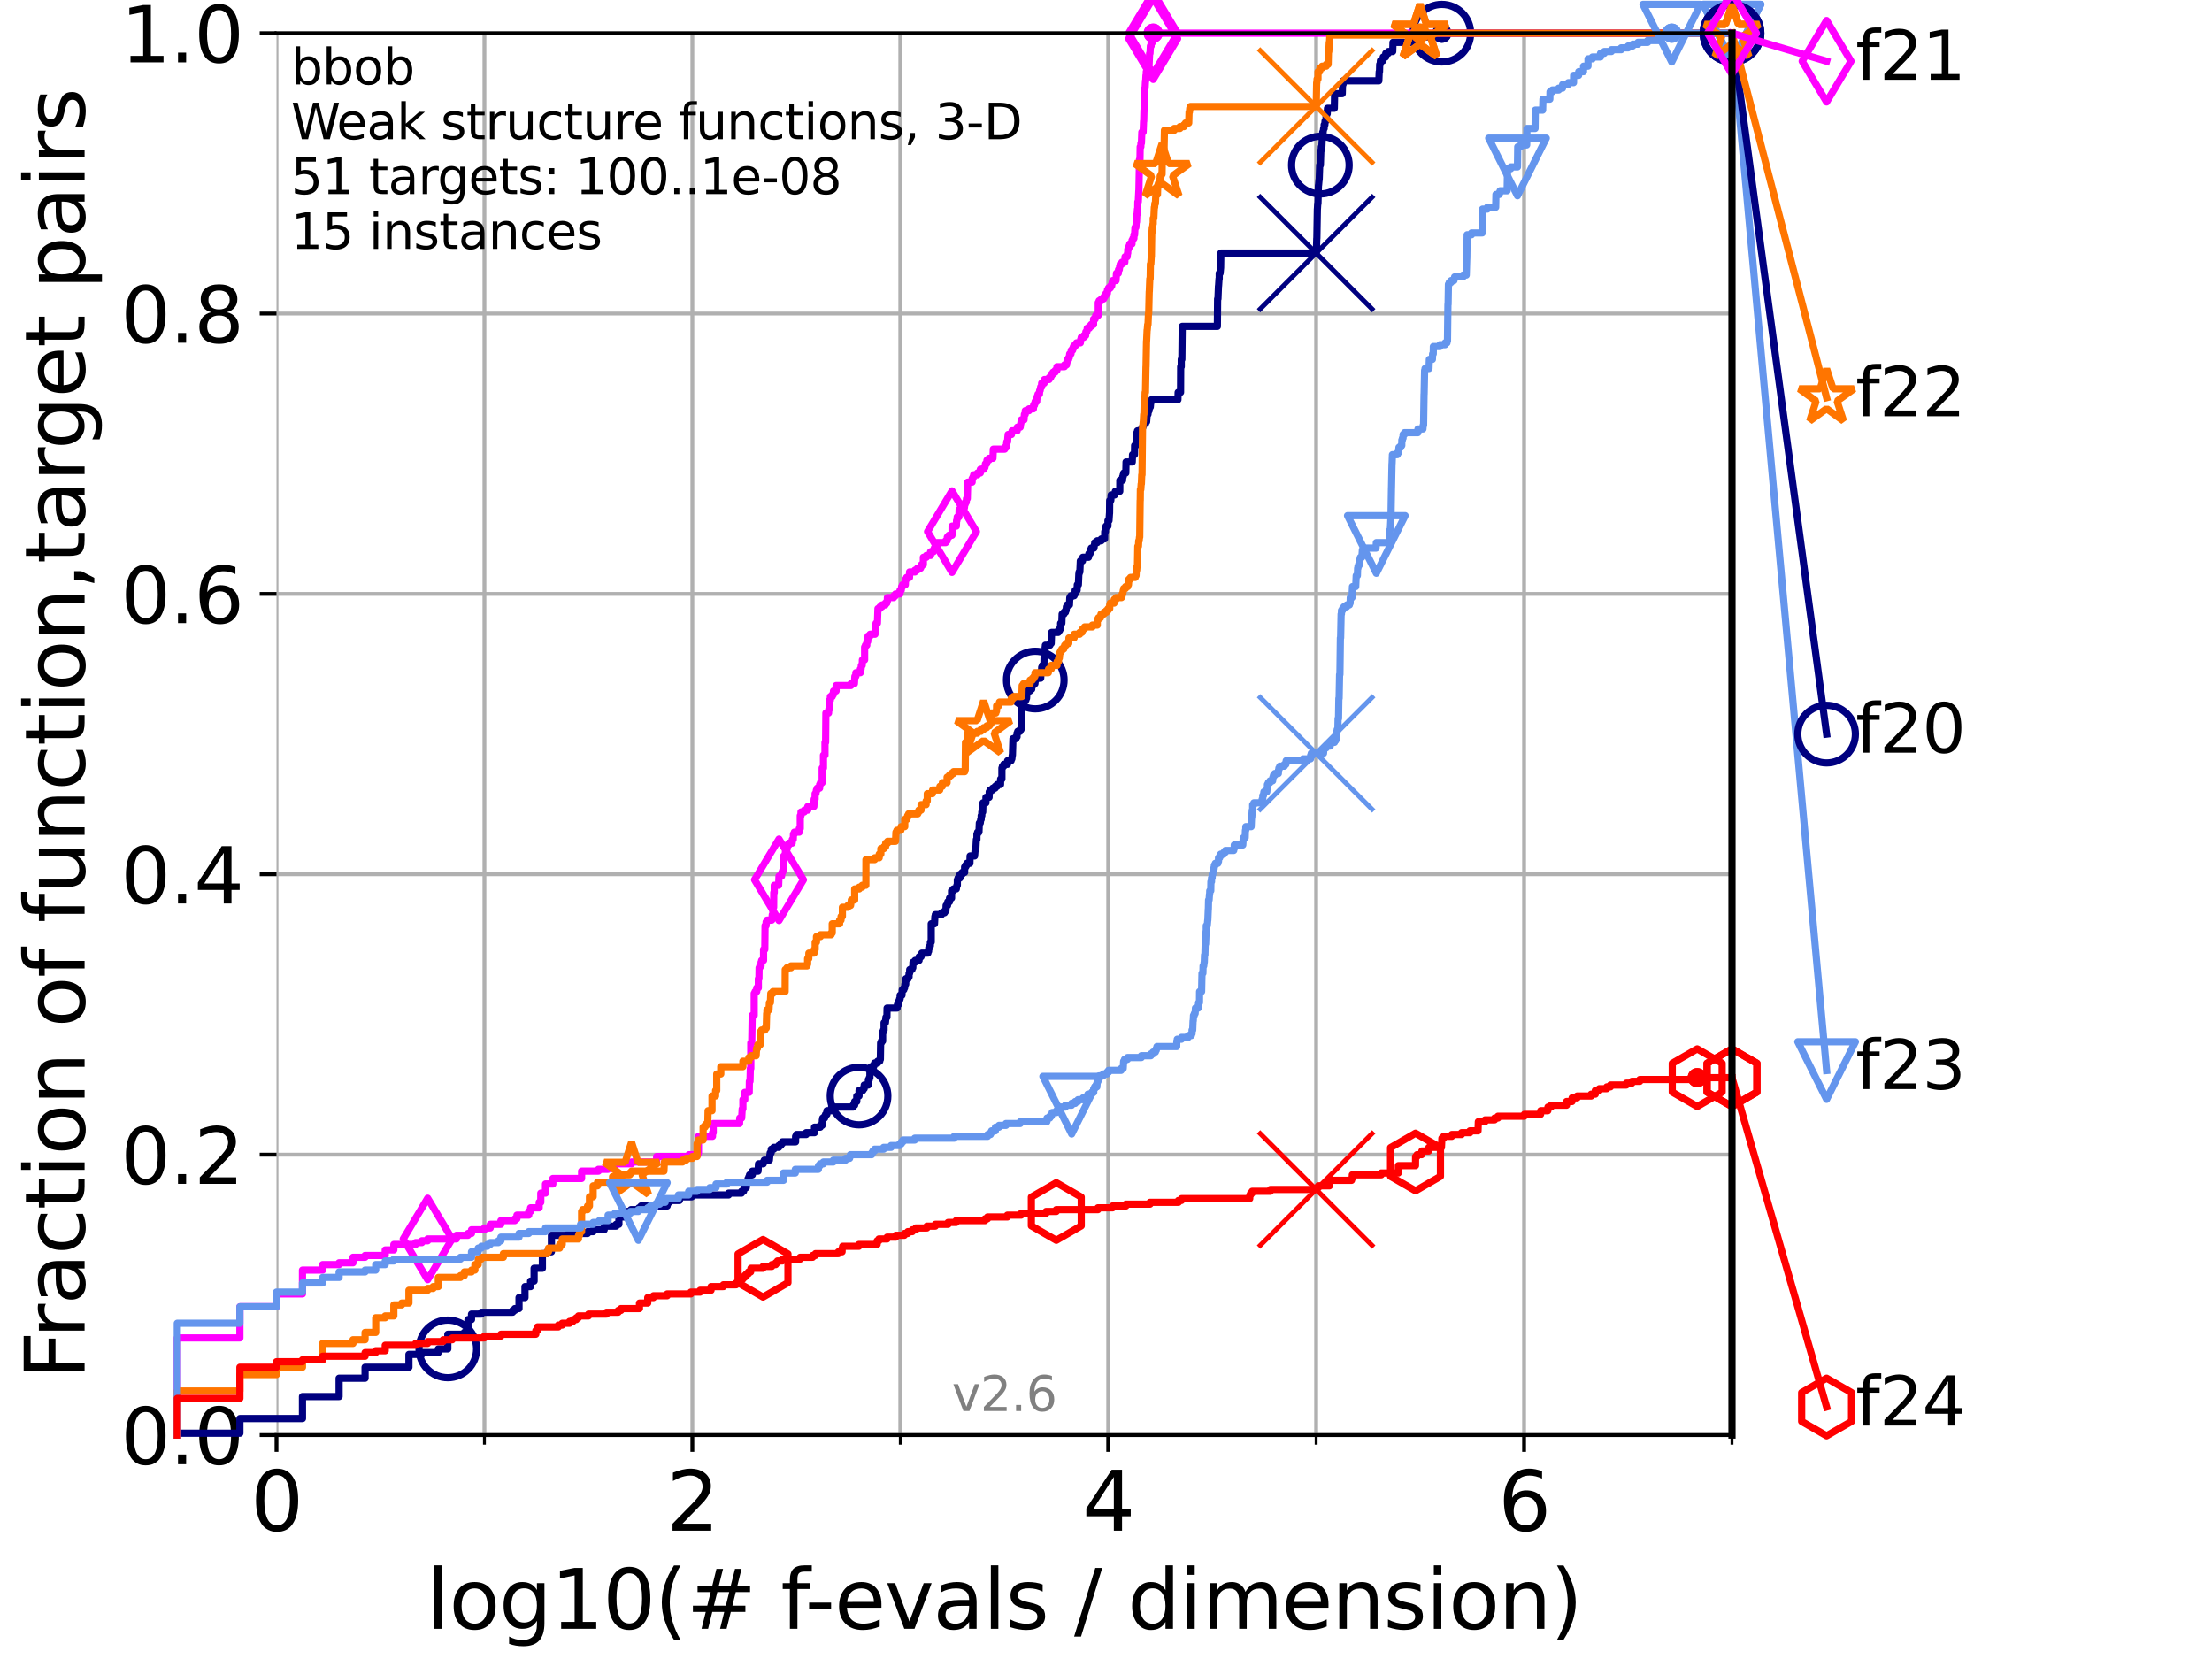 <?xml version="1.0" encoding="utf-8" standalone="no"?>
<!DOCTYPE svg PUBLIC "-//W3C//DTD SVG 1.1//EN"
  "http://www.w3.org/Graphics/SVG/1.1/DTD/svg11.dtd">
<svg xmlns:xlink="http://www.w3.org/1999/xlink" width="460.8pt" height="345.6pt" viewBox="0 0 460.8 345.6" xmlns="http://www.w3.org/2000/svg" version="1.1">
 <defs>
  <style type="text/css">*{stroke-linejoin: round; stroke-linecap: butt}</style>
 </defs>
 <g id="figure_1">
  <g id="patch_1">
   <path d="M 0 345.6 
L 460.8 345.6 
L 460.8 0 
L 0 0 
z
" style="fill: #ffffff"/>
  </g>
  <g id="axes_1">
   <g id="patch_2">
    <path d="M 57.6 298.944 
L 360.806 298.944 
L 360.806 6.912 
L 57.6 6.912 
z
" style="fill: #ffffff"/>
   </g>
   <g id="matplotlib.axis_1">
    <g id="xtick_1">
     <g id="line2d_1">
      <path d="M 57.6 298.944 
L 57.6 6.912 
" clip-path="url(#p7d4c506c71)" style="fill: none; stroke: #b0b0b0; stroke-width: 0.8; stroke-linecap: square"/>
     </g>
     <g id="line2d_2">
      <defs>
       <path id="m2b218ce496" d="M 0 0 
L 0 3.5 
" style="stroke: #000000; stroke-width: 0.8"/>
      </defs>
      <g>
       <use xlink:href="#m2b218ce496" x="57.6" y="298.944" style="stroke: #000000; stroke-width: 0.8"/>
      </g>
     </g>
     <g id="text_1">
      <!-- 0 -->
      <g transform="translate(52.192 318.861)scale(0.17 -0.17)">
       <defs>
        <path id="DejaVuSans-30" d="M 2034 4250 
Q 1547 4250 1301 3770 
Q 1056 3291 1056 2328 
Q 1056 1369 1301 889 
Q 1547 409 2034 409 
Q 2525 409 2770 889 
Q 3016 1369 3016 2328 
Q 3016 3291 2770 3770 
Q 2525 4250 2034 4250 
z
M 2034 4750 
Q 2819 4750 3233 4129 
Q 3647 3509 3647 2328 
Q 3647 1150 3233 529 
Q 2819 -91 2034 -91 
Q 1250 -91 836 529 
Q 422 1150 422 2328 
Q 422 3509 836 4129 
Q 1250 4750 2034 4750 
z
" transform="scale(0.016)"/>
       </defs>
       <use xlink:href="#DejaVuSans-30"/>
      </g>
     </g>
    </g>
    <g id="xtick_2">
     <g id="line2d_3">
      <path d="M 144.23 298.944 
L 144.23 6.912 
" clip-path="url(#p7d4c506c71)" style="fill: none; stroke: #b0b0b0; stroke-width: 0.8; stroke-linecap: square"/>
     </g>
     <g id="line2d_4">
      <g>
       <use xlink:href="#m2b218ce496" x="144.23" y="298.944" style="stroke: #000000; stroke-width: 0.8"/>
      </g>
     </g>
     <g id="text_2">
      <!-- 2 -->
      <g transform="translate(138.822 318.861)scale(0.17 -0.17)">
       <defs>
        <path id="DejaVuSans-32" d="M 1228 531 
L 3431 531 
L 3431 0 
L 469 0 
L 469 531 
Q 828 903 1448 1529 
Q 2069 2156 2228 2338 
Q 2531 2678 2651 2914 
Q 2772 3150 2772 3378 
Q 2772 3750 2511 3984 
Q 2250 4219 1831 4219 
Q 1534 4219 1204 4116 
Q 875 4013 500 3803 
L 500 4441 
Q 881 4594 1212 4672 
Q 1544 4750 1819 4750 
Q 2544 4750 2975 4387 
Q 3406 4025 3406 3419 
Q 3406 3131 3298 2873 
Q 3191 2616 2906 2266 
Q 2828 2175 2409 1742 
Q 1991 1309 1228 531 
z
" transform="scale(0.016)"/>
       </defs>
       <use xlink:href="#DejaVuSans-32"/>
      </g>
     </g>
    </g>
    <g id="xtick_3">
     <g id="line2d_5">
      <path d="M 230.861 298.944 
L 230.861 6.912 
" clip-path="url(#p7d4c506c71)" style="fill: none; stroke: #b0b0b0; stroke-width: 0.8; stroke-linecap: square"/>
     </g>
     <g id="line2d_6">
      <g>
       <use xlink:href="#m2b218ce496" x="230.861" y="298.944" style="stroke: #000000; stroke-width: 0.8"/>
      </g>
     </g>
     <g id="text_3">
      <!-- 4 -->
      <g transform="translate(225.453 318.861)scale(0.17 -0.17)">
       <defs>
        <path id="DejaVuSans-34" d="M 2419 4116 
L 825 1625 
L 2419 1625 
L 2419 4116 
z
M 2253 4666 
L 3047 4666 
L 3047 1625 
L 3713 1625 
L 3713 1100 
L 3047 1100 
L 3047 0 
L 2419 0 
L 2419 1100 
L 313 1100 
L 313 1709 
L 2253 4666 
z
" transform="scale(0.016)"/>
       </defs>
       <use xlink:href="#DejaVuSans-34"/>
      </g>
     </g>
    </g>
    <g id="xtick_4">
     <g id="line2d_7">
      <path d="M 317.491 298.944 
L 317.491 6.912 
" clip-path="url(#p7d4c506c71)" style="fill: none; stroke: #b0b0b0; stroke-width: 0.8; stroke-linecap: square"/>
     </g>
     <g id="line2d_8">
      <g>
       <use xlink:href="#m2b218ce496" x="317.491" y="298.944" style="stroke: #000000; stroke-width: 0.8"/>
      </g>
     </g>
     <g id="text_4">
      <!-- 6 -->
      <g transform="translate(312.083 318.861)scale(0.17 -0.17)">
       <defs>
        <path id="DejaVuSans-36" d="M 2113 2584 
Q 1688 2584 1439 2293 
Q 1191 2003 1191 1497 
Q 1191 994 1439 701 
Q 1688 409 2113 409 
Q 2538 409 2786 701 
Q 3034 994 3034 1497 
Q 3034 2003 2786 2293 
Q 2538 2584 2113 2584 
z
M 3366 4563 
L 3366 3988 
Q 3128 4100 2886 4159 
Q 2644 4219 2406 4219 
Q 1781 4219 1451 3797 
Q 1122 3375 1075 2522 
Q 1259 2794 1537 2939 
Q 1816 3084 2150 3084 
Q 2853 3084 3261 2657 
Q 3669 2231 3669 1497 
Q 3669 778 3244 343 
Q 2819 -91 2113 -91 
Q 1303 -91 875 529 
Q 447 1150 447 2328 
Q 447 3434 972 4092 
Q 1497 4750 2381 4750 
Q 2619 4750 2861 4703 
Q 3103 4656 3366 4563 
z
" transform="scale(0.016)"/>
       </defs>
       <use xlink:href="#DejaVuSans-36"/>
      </g>
     </g>
    </g>
    <g id="xtick_5">
     <g id="line2d_9">
      <path d="M 100.915 298.944 
L 100.915 6.912 
" clip-path="url(#p7d4c506c71)" style="fill: none; stroke: #b0b0b0; stroke-width: 0.8; stroke-linecap: square"/>
     </g>
     <g id="line2d_10">
      <defs>
       <path id="mf688fad837" d="M 0 0 
L 0 2 
" style="stroke: #000000; stroke-width: 0.6"/>
      </defs>
      <g>
       <use xlink:href="#mf688fad837" x="100.915" y="298.944" style="stroke: #000000; stroke-width: 0.6"/>
      </g>
     </g>
    </g>
    <g id="xtick_6">
     <g id="line2d_11">
      <path d="M 187.546 298.944 
L 187.546 6.912 
" clip-path="url(#p7d4c506c71)" style="fill: none; stroke: #b0b0b0; stroke-width: 0.8; stroke-linecap: square"/>
     </g>
     <g id="line2d_12">
      <g>
       <use xlink:href="#mf688fad837" x="187.546" y="298.944" style="stroke: #000000; stroke-width: 0.6"/>
      </g>
     </g>
    </g>
    <g id="xtick_7">
     <g id="line2d_13">
      <path d="M 274.176 298.944 
L 274.176 6.912 
" clip-path="url(#p7d4c506c71)" style="fill: none; stroke: #b0b0b0; stroke-width: 0.8; stroke-linecap: square"/>
     </g>
     <g id="line2d_14">
      <g>
       <use xlink:href="#mf688fad837" x="274.176" y="298.944" style="stroke: #000000; stroke-width: 0.6"/>
      </g>
     </g>
    </g>
    <g id="xtick_8">
     <g id="line2d_15">
      <path d="M 360.806 298.944 
L 360.806 6.912 
" clip-path="url(#p7d4c506c71)" style="fill: none; stroke: #b0b0b0; stroke-width: 0.8; stroke-linecap: square"/>
     </g>
     <g id="line2d_16">
      <g>
       <use xlink:href="#mf688fad837" x="360.806" y="298.944" style="stroke: #000000; stroke-width: 0.6"/>
      </g>
     </g>
    </g>
    <g id="text_5">
     <!-- log10(# f-evals / dimension) -->
     <g transform="translate(88.823 339.314)scale(0.17 -0.17)">
      <defs>
       <path id="DejaVuSans-6c" d="M 603 4863 
L 1178 4863 
L 1178 0 
L 603 0 
L 603 4863 
z
" transform="scale(0.016)"/>
       <path id="DejaVuSans-6f" d="M 1959 3097 
Q 1497 3097 1228 2736 
Q 959 2375 959 1747 
Q 959 1119 1226 758 
Q 1494 397 1959 397 
Q 2419 397 2687 759 
Q 2956 1122 2956 1747 
Q 2956 2369 2687 2733 
Q 2419 3097 1959 3097 
z
M 1959 3584 
Q 2709 3584 3137 3096 
Q 3566 2609 3566 1747 
Q 3566 888 3137 398 
Q 2709 -91 1959 -91 
Q 1206 -91 779 398 
Q 353 888 353 1747 
Q 353 2609 779 3096 
Q 1206 3584 1959 3584 
z
" transform="scale(0.016)"/>
       <path id="DejaVuSans-67" d="M 2906 1791 
Q 2906 2416 2648 2759 
Q 2391 3103 1925 3103 
Q 1463 3103 1205 2759 
Q 947 2416 947 1791 
Q 947 1169 1205 825 
Q 1463 481 1925 481 
Q 2391 481 2648 825 
Q 2906 1169 2906 1791 
z
M 3481 434 
Q 3481 -459 3084 -895 
Q 2688 -1331 1869 -1331 
Q 1566 -1331 1297 -1286 
Q 1028 -1241 775 -1147 
L 775 -588 
Q 1028 -725 1275 -790 
Q 1522 -856 1778 -856 
Q 2344 -856 2625 -561 
Q 2906 -266 2906 331 
L 2906 616 
Q 2728 306 2450 153 
Q 2172 0 1784 0 
Q 1141 0 747 490 
Q 353 981 353 1791 
Q 353 2603 747 3093 
Q 1141 3584 1784 3584 
Q 2172 3584 2450 3431 
Q 2728 3278 2906 2969 
L 2906 3500 
L 3481 3500 
L 3481 434 
z
" transform="scale(0.016)"/>
       <path id="DejaVuSans-31" d="M 794 531 
L 1825 531 
L 1825 4091 
L 703 3866 
L 703 4441 
L 1819 4666 
L 2450 4666 
L 2450 531 
L 3481 531 
L 3481 0 
L 794 0 
L 794 531 
z
" transform="scale(0.016)"/>
       <path id="DejaVuSans-28" d="M 1984 4856 
Q 1566 4138 1362 3434 
Q 1159 2731 1159 2009 
Q 1159 1288 1364 580 
Q 1569 -128 1984 -844 
L 1484 -844 
Q 1016 -109 783 600 
Q 550 1309 550 2009 
Q 550 2706 781 3412 
Q 1013 4119 1484 4856 
L 1984 4856 
z
" transform="scale(0.016)"/>
       <path id="DejaVuSans-23" d="M 3272 2816 
L 2363 2816 
L 2100 1772 
L 3016 1772 
L 3272 2816 
z
M 2803 4594 
L 2478 3297 
L 3391 3297 
L 3719 4594 
L 4219 4594 
L 3897 3297 
L 4872 3297 
L 4872 2816 
L 3775 2816 
L 3519 1772 
L 4513 1772 
L 4513 1294 
L 3397 1294 
L 3072 0 
L 2572 0 
L 2894 1294 
L 1978 1294 
L 1656 0 
L 1153 0 
L 1478 1294 
L 494 1294 
L 494 1772 
L 1594 1772 
L 1856 2816 
L 850 2816 
L 850 3297 
L 1978 3297 
L 2297 4594 
L 2803 4594 
z
" transform="scale(0.016)"/>
       <path id="DejaVuSans-20" transform="scale(0.016)"/>
       <path id="DejaVuSans-66" d="M 2375 4863 
L 2375 4384 
L 1825 4384 
Q 1516 4384 1395 4259 
Q 1275 4134 1275 3809 
L 1275 3500 
L 2222 3500 
L 2222 3053 
L 1275 3053 
L 1275 0 
L 697 0 
L 697 3053 
L 147 3053 
L 147 3500 
L 697 3500 
L 697 3744 
Q 697 4328 969 4595 
Q 1241 4863 1831 4863 
L 2375 4863 
z
" transform="scale(0.016)"/>
       <path id="DejaVuSans-2d" d="M 313 2009 
L 1997 2009 
L 1997 1497 
L 313 1497 
L 313 2009 
z
" transform="scale(0.016)"/>
       <path id="DejaVuSans-65" d="M 3597 1894 
L 3597 1613 
L 953 1613 
Q 991 1019 1311 708 
Q 1631 397 2203 397 
Q 2534 397 2845 478 
Q 3156 559 3463 722 
L 3463 178 
Q 3153 47 2828 -22 
Q 2503 -91 2169 -91 
Q 1331 -91 842 396 
Q 353 884 353 1716 
Q 353 2575 817 3079 
Q 1281 3584 2069 3584 
Q 2775 3584 3186 3129 
Q 3597 2675 3597 1894 
z
M 3022 2063 
Q 3016 2534 2758 2815 
Q 2500 3097 2075 3097 
Q 1594 3097 1305 2825 
Q 1016 2553 972 2059 
L 3022 2063 
z
" transform="scale(0.016)"/>
       <path id="DejaVuSans-76" d="M 191 3500 
L 800 3500 
L 1894 563 
L 2988 3500 
L 3597 3500 
L 2284 0 
L 1503 0 
L 191 3500 
z
" transform="scale(0.016)"/>
       <path id="DejaVuSans-61" d="M 2194 1759 
Q 1497 1759 1228 1600 
Q 959 1441 959 1056 
Q 959 750 1161 570 
Q 1363 391 1709 391 
Q 2188 391 2477 730 
Q 2766 1069 2766 1631 
L 2766 1759 
L 2194 1759 
z
M 3341 1997 
L 3341 0 
L 2766 0 
L 2766 531 
Q 2569 213 2275 61 
Q 1981 -91 1556 -91 
Q 1019 -91 701 211 
Q 384 513 384 1019 
Q 384 1609 779 1909 
Q 1175 2209 1959 2209 
L 2766 2209 
L 2766 2266 
Q 2766 2663 2505 2880 
Q 2244 3097 1772 3097 
Q 1472 3097 1187 3025 
Q 903 2953 641 2809 
L 641 3341 
Q 956 3463 1253 3523 
Q 1550 3584 1831 3584 
Q 2591 3584 2966 3190 
Q 3341 2797 3341 1997 
z
" transform="scale(0.016)"/>
       <path id="DejaVuSans-73" d="M 2834 3397 
L 2834 2853 
Q 2591 2978 2328 3040 
Q 2066 3103 1784 3103 
Q 1356 3103 1142 2972 
Q 928 2841 928 2578 
Q 928 2378 1081 2264 
Q 1234 2150 1697 2047 
L 1894 2003 
Q 2506 1872 2764 1633 
Q 3022 1394 3022 966 
Q 3022 478 2636 193 
Q 2250 -91 1575 -91 
Q 1294 -91 989 -36 
Q 684 19 347 128 
L 347 722 
Q 666 556 975 473 
Q 1284 391 1588 391 
Q 1994 391 2212 530 
Q 2431 669 2431 922 
Q 2431 1156 2273 1281 
Q 2116 1406 1581 1522 
L 1381 1569 
Q 847 1681 609 1914 
Q 372 2147 372 2553 
Q 372 3047 722 3315 
Q 1072 3584 1716 3584 
Q 2034 3584 2315 3537 
Q 2597 3491 2834 3397 
z
" transform="scale(0.016)"/>
       <path id="DejaVuSans-2f" d="M 1625 4666 
L 2156 4666 
L 531 -594 
L 0 -594 
L 1625 4666 
z
" transform="scale(0.016)"/>
       <path id="DejaVuSans-64" d="M 2906 2969 
L 2906 4863 
L 3481 4863 
L 3481 0 
L 2906 0 
L 2906 525 
Q 2725 213 2448 61 
Q 2172 -91 1784 -91 
Q 1150 -91 751 415 
Q 353 922 353 1747 
Q 353 2572 751 3078 
Q 1150 3584 1784 3584 
Q 2172 3584 2448 3432 
Q 2725 3281 2906 2969 
z
M 947 1747 
Q 947 1113 1208 752 
Q 1469 391 1925 391 
Q 2381 391 2643 752 
Q 2906 1113 2906 1747 
Q 2906 2381 2643 2742 
Q 2381 3103 1925 3103 
Q 1469 3103 1208 2742 
Q 947 2381 947 1747 
z
" transform="scale(0.016)"/>
       <path id="DejaVuSans-69" d="M 603 3500 
L 1178 3500 
L 1178 0 
L 603 0 
L 603 3500 
z
M 603 4863 
L 1178 4863 
L 1178 4134 
L 603 4134 
L 603 4863 
z
" transform="scale(0.016)"/>
       <path id="DejaVuSans-6d" d="M 3328 2828 
Q 3544 3216 3844 3400 
Q 4144 3584 4550 3584 
Q 5097 3584 5394 3201 
Q 5691 2819 5691 2113 
L 5691 0 
L 5113 0 
L 5113 2094 
Q 5113 2597 4934 2840 
Q 4756 3084 4391 3084 
Q 3944 3084 3684 2787 
Q 3425 2491 3425 1978 
L 3425 0 
L 2847 0 
L 2847 2094 
Q 2847 2600 2669 2842 
Q 2491 3084 2119 3084 
Q 1678 3084 1418 2786 
Q 1159 2488 1159 1978 
L 1159 0 
L 581 0 
L 581 3500 
L 1159 3500 
L 1159 2956 
Q 1356 3278 1631 3431 
Q 1906 3584 2284 3584 
Q 2666 3584 2933 3390 
Q 3200 3197 3328 2828 
z
" transform="scale(0.016)"/>
       <path id="DejaVuSans-6e" d="M 3513 2113 
L 3513 0 
L 2938 0 
L 2938 2094 
Q 2938 2591 2744 2837 
Q 2550 3084 2163 3084 
Q 1697 3084 1428 2787 
Q 1159 2491 1159 1978 
L 1159 0 
L 581 0 
L 581 3500 
L 1159 3500 
L 1159 2956 
Q 1366 3272 1645 3428 
Q 1925 3584 2291 3584 
Q 2894 3584 3203 3211 
Q 3513 2838 3513 2113 
z
" transform="scale(0.016)"/>
       <path id="DejaVuSans-29" d="M 513 4856 
L 1013 4856 
Q 1481 4119 1714 3412 
Q 1947 2706 1947 2009 
Q 1947 1309 1714 600 
Q 1481 -109 1013 -844 
L 513 -844 
Q 928 -128 1133 580 
Q 1338 1288 1338 2009 
Q 1338 2731 1133 3434 
Q 928 4138 513 4856 
z
" transform="scale(0.016)"/>
      </defs>
      <use xlink:href="#DejaVuSans-6c"/>
      <use xlink:href="#DejaVuSans-6f" x="27.783"/>
      <use xlink:href="#DejaVuSans-67" x="88.965"/>
      <use xlink:href="#DejaVuSans-31" x="152.441"/>
      <use xlink:href="#DejaVuSans-30" x="216.064"/>
      <use xlink:href="#DejaVuSans-28" x="279.688"/>
      <use xlink:href="#DejaVuSans-23" x="318.701"/>
      <use xlink:href="#DejaVuSans-20" x="402.49"/>
      <use xlink:href="#DejaVuSans-66" x="434.277"/>
      <use xlink:href="#DejaVuSans-2d" x="463.982"/>
      <use xlink:href="#DejaVuSans-65" x="500.066"/>
      <use xlink:href="#DejaVuSans-76" x="561.59"/>
      <use xlink:href="#DejaVuSans-61" x="620.77"/>
      <use xlink:href="#DejaVuSans-6c" x="682.049"/>
      <use xlink:href="#DejaVuSans-73" x="709.832"/>
      <use xlink:href="#DejaVuSans-20" x="761.932"/>
      <use xlink:href="#DejaVuSans-2f" x="793.719"/>
      <use xlink:href="#DejaVuSans-20" x="827.41"/>
      <use xlink:href="#DejaVuSans-64" x="859.197"/>
      <use xlink:href="#DejaVuSans-69" x="922.674"/>
      <use xlink:href="#DejaVuSans-6d" x="950.457"/>
      <use xlink:href="#DejaVuSans-65" x="1047.869"/>
      <use xlink:href="#DejaVuSans-6e" x="1109.393"/>
      <use xlink:href="#DejaVuSans-73" x="1172.771"/>
      <use xlink:href="#DejaVuSans-69" x="1224.871"/>
      <use xlink:href="#DejaVuSans-6f" x="1252.654"/>
      <use xlink:href="#DejaVuSans-6e" x="1313.836"/>
      <use xlink:href="#DejaVuSans-29" x="1377.215"/>
     </g>
    </g>
   </g>
   <g id="matplotlib.axis_2">
    <g id="ytick_1">
     <g id="line2d_17">
      <path d="M 57.6 298.944 
L 360.806 298.944 
" clip-path="url(#p7d4c506c71)" style="fill: none; stroke: #b0b0b0; stroke-width: 0.8; stroke-linecap: square"/>
     </g>
     <g id="line2d_18">
      <defs>
       <path id="m9c6d8f49e3" d="M 0 0 
L -3.5 0 
" style="stroke: #000000; stroke-width: 0.8"/>
      </defs>
      <g>
       <use xlink:href="#m9c6d8f49e3" x="57.6" y="298.944" style="stroke: #000000; stroke-width: 0.8"/>
      </g>
     </g>
     <g id="text_6">
      <!-- 0.0 -->
      <g transform="translate(25.155 305.023)scale(0.16 -0.16)">
       <defs>
        <path id="DejaVuSans-2e" d="M 684 794 
L 1344 794 
L 1344 0 
L 684 0 
L 684 794 
z
" transform="scale(0.016)"/>
       </defs>
       <use xlink:href="#DejaVuSans-30"/>
       <use xlink:href="#DejaVuSans-2e" x="63.623"/>
       <use xlink:href="#DejaVuSans-30" x="95.41"/>
      </g>
     </g>
    </g>
    <g id="ytick_2">
     <g id="line2d_19">
      <path d="M 57.6 240.538 
L 360.806 240.538 
" clip-path="url(#p7d4c506c71)" style="fill: none; stroke: #b0b0b0; stroke-width: 0.8; stroke-linecap: square"/>
     </g>
     <g id="line2d_20">
      <g>
       <use xlink:href="#m9c6d8f49e3" x="57.6" y="240.538" style="stroke: #000000; stroke-width: 0.8"/>
      </g>
     </g>
     <g id="text_7">
      <!-- 0.2 -->
      <g transform="translate(25.155 246.616)scale(0.16 -0.16)">
       <use xlink:href="#DejaVuSans-30"/>
       <use xlink:href="#DejaVuSans-2e" x="63.623"/>
       <use xlink:href="#DejaVuSans-32" x="95.41"/>
      </g>
     </g>
    </g>
    <g id="ytick_3">
     <g id="line2d_21">
      <path d="M 57.6 182.131 
L 360.806 182.131 
" clip-path="url(#p7d4c506c71)" style="fill: none; stroke: #b0b0b0; stroke-width: 0.8; stroke-linecap: square"/>
     </g>
     <g id="line2d_22">
      <g>
       <use xlink:href="#m9c6d8f49e3" x="57.6" y="182.131" style="stroke: #000000; stroke-width: 0.8"/>
      </g>
     </g>
     <g id="text_8">
      <!-- 0.4 -->
      <g transform="translate(25.155 188.21)scale(0.16 -0.16)">
       <use xlink:href="#DejaVuSans-30"/>
       <use xlink:href="#DejaVuSans-2e" x="63.623"/>
       <use xlink:href="#DejaVuSans-34" x="95.41"/>
      </g>
     </g>
    </g>
    <g id="ytick_4">
     <g id="line2d_23">
      <path d="M 57.6 123.725 
L 360.806 123.725 
" clip-path="url(#p7d4c506c71)" style="fill: none; stroke: #b0b0b0; stroke-width: 0.8; stroke-linecap: square"/>
     </g>
     <g id="line2d_24">
      <g>
       <use xlink:href="#m9c6d8f49e3" x="57.6" y="123.725" style="stroke: #000000; stroke-width: 0.8"/>
      </g>
     </g>
     <g id="text_9">
      <!-- 0.6 -->
      <g transform="translate(25.155 129.804)scale(0.16 -0.16)">
       <use xlink:href="#DejaVuSans-30"/>
       <use xlink:href="#DejaVuSans-2e" x="63.623"/>
       <use xlink:href="#DejaVuSans-36" x="95.41"/>
      </g>
     </g>
    </g>
    <g id="ytick_5">
     <g id="line2d_25">
      <path d="M 57.6 65.318 
L 360.806 65.318 
" clip-path="url(#p7d4c506c71)" style="fill: none; stroke: #b0b0b0; stroke-width: 0.8; stroke-linecap: square"/>
     </g>
     <g id="line2d_26">
      <g>
       <use xlink:href="#m9c6d8f49e3" x="57.6" y="65.318" style="stroke: #000000; stroke-width: 0.8"/>
      </g>
     </g>
     <g id="text_10">
      <!-- 0.8 -->
      <g transform="translate(25.155 71.397)scale(0.16 -0.16)">
       <defs>
        <path id="DejaVuSans-38" d="M 2034 2216 
Q 1584 2216 1326 1975 
Q 1069 1734 1069 1313 
Q 1069 891 1326 650 
Q 1584 409 2034 409 
Q 2484 409 2743 651 
Q 3003 894 3003 1313 
Q 3003 1734 2745 1975 
Q 2488 2216 2034 2216 
z
M 1403 2484 
Q 997 2584 770 2862 
Q 544 3141 544 3541 
Q 544 4100 942 4425 
Q 1341 4750 2034 4750 
Q 2731 4750 3128 4425 
Q 3525 4100 3525 3541 
Q 3525 3141 3298 2862 
Q 3072 2584 2669 2484 
Q 3125 2378 3379 2068 
Q 3634 1759 3634 1313 
Q 3634 634 3220 271 
Q 2806 -91 2034 -91 
Q 1263 -91 848 271 
Q 434 634 434 1313 
Q 434 1759 690 2068 
Q 947 2378 1403 2484 
z
M 1172 3481 
Q 1172 3119 1398 2916 
Q 1625 2713 2034 2713 
Q 2441 2713 2670 2916 
Q 2900 3119 2900 3481 
Q 2900 3844 2670 4047 
Q 2441 4250 2034 4250 
Q 1625 4250 1398 4047 
Q 1172 3844 1172 3481 
z
" transform="scale(0.016)"/>
       </defs>
       <use xlink:href="#DejaVuSans-30"/>
       <use xlink:href="#DejaVuSans-2e" x="63.623"/>
       <use xlink:href="#DejaVuSans-38" x="95.41"/>
      </g>
     </g>
    </g>
    <g id="ytick_6">
     <g id="line2d_27">
      <path d="M 57.6 6.912 
L 360.806 6.912 
" clip-path="url(#p7d4c506c71)" style="fill: none; stroke: #b0b0b0; stroke-width: 0.8; stroke-linecap: square"/>
     </g>
     <g id="line2d_28">
      <g>
       <use xlink:href="#m9c6d8f49e3" x="57.6" y="6.912" style="stroke: #000000; stroke-width: 0.8"/>
      </g>
     </g>
     <g id="text_11">
      <!-- 1.0 -->
      <g transform="translate(25.155 12.991)scale(0.16 -0.16)">
       <use xlink:href="#DejaVuSans-31"/>
       <use xlink:href="#DejaVuSans-2e" x="63.623"/>
       <use xlink:href="#DejaVuSans-30" x="95.41"/>
      </g>
     </g>
    </g>
    <g id="text_12">
     <!-- Fraction of function,target pairs -->
     <g transform="translate(17.62 287.313)rotate(-90)scale(0.17 -0.17)">
      <defs>
       <path id="DejaVuSans-46" d="M 628 4666 
L 3309 4666 
L 3309 4134 
L 1259 4134 
L 1259 2759 
L 3109 2759 
L 3109 2228 
L 1259 2228 
L 1259 0 
L 628 0 
L 628 4666 
z
" transform="scale(0.016)"/>
       <path id="DejaVuSans-72" d="M 2631 2963 
Q 2534 3019 2420 3045 
Q 2306 3072 2169 3072 
Q 1681 3072 1420 2755 
Q 1159 2438 1159 1844 
L 1159 0 
L 581 0 
L 581 3500 
L 1159 3500 
L 1159 2956 
Q 1341 3275 1631 3429 
Q 1922 3584 2338 3584 
Q 2397 3584 2469 3576 
Q 2541 3569 2628 3553 
L 2631 2963 
z
" transform="scale(0.016)"/>
       <path id="DejaVuSans-63" d="M 3122 3366 
L 3122 2828 
Q 2878 2963 2633 3030 
Q 2388 3097 2138 3097 
Q 1578 3097 1268 2742 
Q 959 2388 959 1747 
Q 959 1106 1268 751 
Q 1578 397 2138 397 
Q 2388 397 2633 464 
Q 2878 531 3122 666 
L 3122 134 
Q 2881 22 2623 -34 
Q 2366 -91 2075 -91 
Q 1284 -91 818 406 
Q 353 903 353 1747 
Q 353 2603 823 3093 
Q 1294 3584 2113 3584 
Q 2378 3584 2631 3529 
Q 2884 3475 3122 3366 
z
" transform="scale(0.016)"/>
       <path id="DejaVuSans-74" d="M 1172 4494 
L 1172 3500 
L 2356 3500 
L 2356 3053 
L 1172 3053 
L 1172 1153 
Q 1172 725 1289 603 
Q 1406 481 1766 481 
L 2356 481 
L 2356 0 
L 1766 0 
Q 1100 0 847 248 
Q 594 497 594 1153 
L 594 3053 
L 172 3053 
L 172 3500 
L 594 3500 
L 594 4494 
L 1172 4494 
z
" transform="scale(0.016)"/>
       <path id="DejaVuSans-75" d="M 544 1381 
L 544 3500 
L 1119 3500 
L 1119 1403 
Q 1119 906 1312 657 
Q 1506 409 1894 409 
Q 2359 409 2629 706 
Q 2900 1003 2900 1516 
L 2900 3500 
L 3475 3500 
L 3475 0 
L 2900 0 
L 2900 538 
Q 2691 219 2414 64 
Q 2138 -91 1772 -91 
Q 1169 -91 856 284 
Q 544 659 544 1381 
z
M 1991 3584 
L 1991 3584 
z
" transform="scale(0.016)"/>
       <path id="DejaVuSans-2c" d="M 750 794 
L 1409 794 
L 1409 256 
L 897 -744 
L 494 -744 
L 750 256 
L 750 794 
z
" transform="scale(0.016)"/>
       <path id="DejaVuSans-70" d="M 1159 525 
L 1159 -1331 
L 581 -1331 
L 581 3500 
L 1159 3500 
L 1159 2969 
Q 1341 3281 1617 3432 
Q 1894 3584 2278 3584 
Q 2916 3584 3314 3078 
Q 3713 2572 3713 1747 
Q 3713 922 3314 415 
Q 2916 -91 2278 -91 
Q 1894 -91 1617 61 
Q 1341 213 1159 525 
z
M 3116 1747 
Q 3116 2381 2855 2742 
Q 2594 3103 2138 3103 
Q 1681 3103 1420 2742 
Q 1159 2381 1159 1747 
Q 1159 1113 1420 752 
Q 1681 391 2138 391 
Q 2594 391 2855 752 
Q 3116 1113 3116 1747 
z
" transform="scale(0.016)"/>
      </defs>
      <use xlink:href="#DejaVuSans-46"/>
      <use xlink:href="#DejaVuSans-72" x="50.27"/>
      <use xlink:href="#DejaVuSans-61" x="91.383"/>
      <use xlink:href="#DejaVuSans-63" x="152.662"/>
      <use xlink:href="#DejaVuSans-74" x="207.643"/>
      <use xlink:href="#DejaVuSans-69" x="246.852"/>
      <use xlink:href="#DejaVuSans-6f" x="274.635"/>
      <use xlink:href="#DejaVuSans-6e" x="335.816"/>
      <use xlink:href="#DejaVuSans-20" x="399.195"/>
      <use xlink:href="#DejaVuSans-6f" x="430.982"/>
      <use xlink:href="#DejaVuSans-66" x="492.164"/>
      <use xlink:href="#DejaVuSans-20" x="527.369"/>
      <use xlink:href="#DejaVuSans-66" x="559.156"/>
      <use xlink:href="#DejaVuSans-75" x="594.361"/>
      <use xlink:href="#DejaVuSans-6e" x="657.74"/>
      <use xlink:href="#DejaVuSans-63" x="721.119"/>
      <use xlink:href="#DejaVuSans-74" x="776.1"/>
      <use xlink:href="#DejaVuSans-69" x="815.309"/>
      <use xlink:href="#DejaVuSans-6f" x="843.092"/>
      <use xlink:href="#DejaVuSans-6e" x="904.273"/>
      <use xlink:href="#DejaVuSans-2c" x="967.652"/>
      <use xlink:href="#DejaVuSans-74" x="999.439"/>
      <use xlink:href="#DejaVuSans-61" x="1038.648"/>
      <use xlink:href="#DejaVuSans-72" x="1099.928"/>
      <use xlink:href="#DejaVuSans-67" x="1139.291"/>
      <use xlink:href="#DejaVuSans-65" x="1202.768"/>
      <use xlink:href="#DejaVuSans-74" x="1264.291"/>
      <use xlink:href="#DejaVuSans-20" x="1303.5"/>
      <use xlink:href="#DejaVuSans-70" x="1335.287"/>
      <use xlink:href="#DejaVuSans-61" x="1398.764"/>
      <use xlink:href="#DejaVuSans-69" x="1460.043"/>
      <use xlink:href="#DejaVuSans-72" x="1487.826"/>
      <use xlink:href="#DejaVuSans-73" x="1528.939"/>
     </g>
    </g>
   </g>
   <g id="line2d_29">
    <defs>
     <path id="m711b1a3836" d="M 0 1.5 
C 0.398 1.5 0.779 1.342 1.061 1.061 
C 1.342 0.779 1.5 0.398 1.5 0 
C 1.5 -0.398 1.342 -0.779 1.061 -1.061 
C 0.779 -1.342 0.398 -1.5 0 -1.5 
C -0.398 -1.5 -0.779 -1.342 -1.061 -1.061 
C -1.342 -0.779 -1.5 -0.398 -1.5 0 
C -1.5 0.398 -1.342 0.779 -1.061 1.061 
C -0.779 1.342 -0.398 1.5 0 1.5 
z
" style="stroke: #000080"/>
    </defs>
    <g>
     <use xlink:href="#m711b1a3836" x="300.362" y="6.912" style="fill: #000080; stroke: #000080"/>
     <use xlink:href="#m711b1a3836" x="300.362" y="6.912" style="fill: #000080; stroke: #000080"/>
    </g>
   </g>
   <g id="line2d_30">
    <path d="M 36.933 298.944 
L 36.933 298.562 
L 49.973 298.562 
L 49.973 295.508 
L 63.012 295.508 
L 63.012 290.927 
L 70.639 290.927 
L 70.639 287.11 
L 76.051 287.11 
L 76.051 284.82 
L 85.184 284.82 
L 85.184 282.147 
L 87.876 282.147 
L 87.876 281.766 
L 91.306 281.766 
L 91.306 281.002 
L 93.288 281.002 
L 93.288 277.948 
L 96.718 277.948 
L 96.718 277.566 
L 97.485 277.566 
L 97.485 274.894 
L 98.223 274.894 
L 98.223 273.749 
L 100.277 273.749 
L 100.277 273.367 
L 106.791 273.367 
L 106.791 272.986 
L 107.245 272.986 
L 107.245 272.604 
L 108.12 272.604 
L 108.12 270.313 
L 109.361 270.313 
L 109.361 268.023 
L 110.525 268.023 
L 110.525 266.878 
L 111.262 266.878 
L 111.262 264.206 
L 112.989 264.206 
L 112.989 261.152 
L 113.954 261.152 
L 113.954 260.77 
L 114.872 260.77 
L 114.872 257.334 
L 118.401 257.334 
L 118.401 256.952 
L 122.4 256.952 
L 122.4 256.571 
L 123.564 256.571 
L 123.564 256.189 
L 125.863 256.189 
L 125.863 255.426 
L 128.354 255.426 
L 128.354 255.044 
L 128.928 255.044 
L 128.928 253.517 
L 130.553 253.517 
L 130.553 252.372 
L 131.44 252.372 
L 131.44 251.99 
L 133.098 251.99 
L 133.098 251.608 
L 133.546 251.608 
L 133.546 251.226 
L 138.985 251.226 
L 138.985 250.463 
L 139.476 250.463 
L 139.476 250.081 
L 141.538 250.081 
L 141.538 249.318 
L 144.105 249.318 
L 144.105 248.936 
L 151.774 248.936 
L 151.774 248.554 
L 154.469 248.554 
L 154.469 248.172 
L 154.9 248.172 
L 154.9 247.791 
L 155.042 247.791 
L 155.042 247.409 
L 155.461 247.409 
L 155.53 246.264 
L 155.735 246.264 
L 155.837 245.5 
L 156.005 245.5 
L 156.005 245.118 
L 156.139 245.118 
L 156.139 244.737 
L 156.729 244.737 
L 156.729 243.973 
L 157.917 243.973 
L 158.007 242.446 
L 159.005 242.446 
L 159.005 242.065 
L 159.204 242.065 
L 159.204 241.683 
L 160.277 241.683 
L 160.383 240.538 
L 160.436 240.538 
L 160.436 240.156 
L 160.647 240.156 
L 160.673 239.392 
L 161.189 239.392 
L 161.189 239.011 
L 162.229 239.011 
L 162.229 238.629 
L 162.658 238.629 
L 162.658 238.247 
L 162.961 238.247 
L 162.961 237.865 
L 165.735 237.865 
L 165.735 236.72 
L 165.914 236.72 
L 165.914 236.338 
L 167.94 236.338 
L 167.94 235.957 
L 169.671 235.957 
L 169.671 234.811 
L 170.865 234.811 
L 170.865 234.43 
L 171.271 234.43 
L 171.316 233.285 
L 171.39 233.285 
L 171.39 232.903 
L 171.786 232.903 
L 171.786 232.521 
L 171.973 232.521 
L 171.973 232.139 
L 172.258 232.139 
L 172.258 231.376 
L 173.235 231.376 
L 173.235 230.612 
L 177.705 230.612 
L 177.705 230.231 
L 178.04 230.231 
L 178.04 229.467 
L 178.482 229.467 
L 178.482 228.322 
L 178.953 228.322 
L 178.953 227.177 
L 179.748 227.177 
L 179.748 226.795 
L 180.021 226.795 
L 180.031 226.031 
L 180.872 226.031 
L 180.908 224.886 
L 181.094 224.886 
L 181.094 224.504 
L 181.217 224.504 
L 181.217 222.596 
L 181.453 222.596 
L 181.453 222.214 
L 182.008 222.214 
L 182.008 221.832 
L 182.184 221.832 
L 182.184 221.451 
L 182.823 221.451 
L 182.823 221.069 
L 183.269 221.069 
L 183.269 220.687 
L 183.395 220.687 
L 183.45 217.251 
L 183.605 217.251 
L 183.605 216.87 
L 183.866 216.87 
L 183.866 214.961 
L 184.04 214.961 
L 184.04 214.579 
L 184.168 214.579 
L 184.168 213.052 
L 184.451 213.052 
L 184.555 211.907 
L 184.759 211.907 
L 184.796 209.998 
L 186.888 209.998 
L 186.953 209.235 
L 187.198 209.235 
L 187.255 208.471 
L 187.388 208.471 
L 187.388 208.09 
L 187.508 208.09 
L 187.508 207.326 
L 187.894 207.326 
L 187.955 206.181 
L 188.283 206.181 
L 188.283 205.799 
L 188.445 205.799 
L 188.505 205.036 
L 188.671 205.036 
L 188.701 203.89 
L 189.172 203.89 
L 189.172 203.509 
L 189.373 203.509 
L 189.373 202.745 
L 189.492 202.745 
L 189.509 201.982 
L 189.988 201.982 
L 189.988 201.6 
L 190.153 201.6 
L 190.186 200.455 
L 190.638 200.455 
L 190.638 200.073 
L 191.46 200.073 
L 191.46 199.31 
L 191.873 199.31 
L 191.873 198.928 
L 192.032 198.928 
L 192.032 198.546 
L 193.302 198.546 
L 193.302 198.164 
L 193.445 198.164 
L 193.486 197.401 
L 193.691 197.401 
L 193.691 197.019 
L 193.808 197.019 
L 193.812 196.256 
L 193.991 196.256 
L 193.991 192.438 
L 194.673 192.438 
L 194.755 190.911 
L 194.844 190.911 
L 194.844 190.53 
L 196.139 190.53 
L 196.139 190.148 
L 196.767 190.148 
L 196.767 189.766 
L 197.049 189.766 
L 197.091 188.621 
L 197.387 188.621 
L 197.439 187.857 
L 197.795 187.857 
L 197.802 187.094 
L 198.226 187.094 
L 198.226 185.567 
L 198.603 185.567 
L 198.603 185.185 
L 199.216 185.185 
L 199.327 184.422 
L 199.431 184.422 
L 199.431 183.276 
L 199.57 183.276 
L 199.57 182.895 
L 199.983 182.895 
L 199.983 182.131 
L 200.437 182.131 
L 200.437 181.749 
L 200.945 181.749 
L 200.945 180.604 
L 201.174 180.604 
L 201.174 180.222 
L 201.41 180.222 
L 201.41 179.841 
L 202.044 179.841 
L 202.085 178.314 
L 203.022 178.314 
L 203.121 177.169 
L 203.176 177.169 
L 203.176 176.787 
L 203.29 176.787 
L 203.393 174.878 
L 203.509 174.878 
L 203.509 173.733 
L 203.645 173.733 
L 203.645 173.351 
L 203.936 173.351 
L 204.012 171.442 
L 204.204 171.442 
L 204.297 170.679 
L 204.395 170.679 
L 204.395 169.915 
L 204.53 169.915 
L 204.53 169.152 
L 204.715 169.152 
L 204.77 167.243 
L 205.387 167.243 
L 205.387 166.098 
L 206.046 166.098 
L 206.072 164.953 
L 206.272 164.953 
L 206.272 164.571 
L 206.795 164.571 
L 206.795 164.189 
L 207.304 164.189 
L 207.304 163.808 
L 207.708 163.808 
L 207.708 163.426 
L 208.43 163.426 
L 208.443 162.281 
L 208.715 162.281 
L 208.717 159.99 
L 208.827 159.99 
L 208.827 159.608 
L 209.106 159.608 
L 209.106 159.227 
L 209.877 159.227 
L 209.895 158.463 
L 210.635 158.463 
L 210.635 158.082 
L 210.789 158.082 
L 210.867 157.318 
L 210.905 157.318 
L 211.015 153.882 
L 211.64 153.882 
L 211.64 153.501 
L 211.864 153.501 
L 211.864 152.737 
L 212.011 152.737 
L 212.011 152.355 
L 212.495 152.355 
L 212.495 151.974 
L 212.704 151.974 
L 212.746 150.447 
L 212.822 150.447 
L 212.869 147.393 
L 213.177 147.393 
L 213.177 146.248 
L 213.441 146.248 
L 213.441 145.866 
L 213.701 145.866 
L 213.701 145.484 
L 213.847 145.484 
L 213.941 143.957 
L 214.521 143.957 
L 214.521 143.575 
L 214.926 143.575 
L 214.926 142.812 
L 215.19 142.812 
L 215.19 142.43 
L 215.596 142.43 
L 215.67 141.667 
L 215.815 141.667 
L 215.815 141.285 
L 216.793 141.285 
L 216.883 139.758 
L 216.979 139.758 
L 217.007 138.994 
L 217.161 138.994 
L 217.161 138.613 
L 217.467 138.613 
L 217.495 137.086 
L 217.648 137.086 
L 217.722 134.795 
L 217.765 134.795 
L 217.765 134.414 
L 218.716 134.414 
L 218.716 134.032 
L 218.983 134.032 
L 219.067 131.741 
L 220.444 131.741 
L 220.444 131.36 
L 220.731 131.36 
L 220.731 130.978 
L 220.95 130.978 
L 220.95 129.833 
L 221.2 129.833 
L 221.261 127.924 
L 221.639 127.924 
L 221.639 127.542 
L 221.956 127.542 
L 221.956 127.16 
L 222.094 127.16 
L 222.151 126.397 
L 222.284 126.397 
L 222.284 126.015 
L 222.788 126.015 
L 222.854 124.488 
L 223.07 124.488 
L 223.07 124.107 
L 223.762 124.107 
L 223.762 123.725 
L 223.975 123.725 
L 223.975 122.961 
L 224.384 122.961 
L 224.419 121.816 
L 224.645 121.816 
L 224.743 119.526 
L 224.801 119.526 
L 224.801 119.144 
L 224.949 119.144 
L 225.05 116.853 
L 225.507 116.853 
L 225.57 116.09 
L 226.753 116.09 
L 226.832 115.326 
L 227.085 115.326 
L 227.132 114.563 
L 227.322 114.563 
L 227.322 114.181 
L 227.897 114.181 
L 227.991 113.418 
L 228.053 113.418 
L 228.053 113.036 
L 228.575 113.036 
L 228.575 112.654 
L 229.421 112.654 
L 229.421 112.273 
L 230.108 112.273 
L 230.139 110.746 
L 230.276 110.746 
L 230.276 109.982 
L 230.399 109.982 
L 230.399 109.6 
L 230.803 109.6 
L 230.803 108.455 
L 231.025 108.455 
L 231.127 106.928 
L 231.139 106.928 
L 231.169 104.256 
L 231.401 104.256 
L 231.474 103.111 
L 232.204 103.111 
L 232.204 102.729 
L 232.341 102.729 
L 232.341 102.347 
L 233.269 102.347 
L 233.28 100.057 
L 233.856 100.057 
L 233.87 99.293 
L 233.981 99.293 
L 233.981 98.912 
L 234.096 98.912 
L 234.096 98.53 
L 234.525 98.53 
L 234.575 96.239 
L 235.868 96.239 
L 235.928 94.712 
L 236.332 94.712 
L 236.364 92.804 
L 236.653 92.804 
L 236.679 91.659 
L 236.765 91.659 
L 236.824 90.132 
L 236.951 90.132 
L 236.951 89.75 
L 237.741 89.75 
L 237.741 89.368 
L 237.96 89.368 
L 237.96 88.986 
L 238.092 88.986 
L 238.196 88.223 
L 238.656 88.223 
L 238.656 87.841 
L 238.866 87.841 
L 238.973 86.314 
L 239.14 86.314 
L 239.227 85.551 
L 239.373 85.551 
L 239.429 84.787 
L 239.627 84.787 
L 239.725 83.642 
L 239.891 83.642 
L 239.891 83.26 
L 245.382 83.26 
L 245.425 81.733 
L 245.932 81.733 
L 245.958 76.389 
L 246.077 76.389 
L 246.077 74.862 
L 246.205 74.862 
L 246.283 67.991 
L 253.601 67.991 
L 253.654 62.264 
L 253.722 62.264 
L 253.83 59.592 
L 253.848 59.592 
L 253.947 58.065 
L 253.987 58.065 
L 253.987 56.92 
L 254.165 56.92 
L 254.276 55.775 
L 254.277 55.775 
L 254.322 52.721 
L 274.215 52.721 
L 274.309 49.667 
L 274.326 49.667 
L 274.43 43.559 
L 274.439 43.559 
L 274.512 42.414 
L 274.556 42.414 
L 274.655 38.597 
L 274.678 38.597 
L 274.783 37.451 
L 274.812 37.451 
L 274.917 34.397 
L 275.056 34.397 
L 275.155 31.343 
L 275.227 31.343 
L 275.271 30.58 
L 275.367 30.58 
L 275.437 29.053 
L 275.484 29.053 
L 275.54 27.526 
L 275.63 27.526 
L 275.73 26.763 
L 275.843 26.763 
L 275.843 25.999 
L 275.994 25.999 
L 276.026 25.236 
L 276.201 25.236 
L 276.263 24.09 
L 276.338 24.09 
L 276.338 23.709 
L 276.483 23.709 
L 276.539 22.563 
L 277.96 22.563 
L 278.024 19.509 
L 279.616 19.509 
L 279.668 17.601 
L 279.782 17.601 
L 279.783 16.837 
L 287.235 16.837 
L 287.314 14.929 
L 287.377 14.929 
L 287.417 13.402 
L 287.521 13.402 
L 287.57 12.638 
L 288.099 12.638 
L 288.146 11.875 
L 288.657 11.875 
L 288.677 11.111 
L 289.203 11.111 
L 289.203 10.729 
L 290.128 10.729 
L 290.184 8.821 
L 294.97 8.821 
L 294.988 8.057 
L 295.437 8.057 
L 295.437 7.675 
L 300.269 7.675 
L 300.362 6.912 
L 360.806 6.912 
L 360.806 6.912 
" style="fill: none; stroke: #000080; stroke-width: 1.5; stroke-linecap: square"/>
   </g>
   <g id="line2d_31">
    <defs>
     <path id="m1e9f343d27" d="M 0 6 
C 1.591 6 3.117 5.368 4.243 4.243 
C 5.368 3.117 6 1.591 6 0 
C 6 -1.591 5.368 -3.117 4.243 -4.243 
C 3.117 -5.368 1.591 -6 0 -6 
C -1.591 -6 -3.117 -5.368 -4.243 -4.243 
C -5.368 -3.117 -6 -1.591 -6 0 
C -6 1.591 -5.368 3.117 -4.243 4.243 
C -3.117 5.368 -1.591 6 0 6 
z
" style="stroke: #000080; stroke-width: 1.5"/>
    </defs>
    <g>
     <use xlink:href="#m1e9f343d27" x="93.288" y="281.002" style="fill-opacity: 0; stroke: #000080; stroke-width: 1.5"/>
     <use xlink:href="#m1e9f343d27" x="178.953" y="228.322" style="fill-opacity: 0; stroke: #000080; stroke-width: 1.5"/>
     <use xlink:href="#m1e9f343d27" x="215.67" y="141.667" style="fill-opacity: 0; stroke: #000080; stroke-width: 1.5"/>
     <use xlink:href="#m1e9f343d27" x="275.056" y="34.397" style="fill-opacity: 0; stroke: #000080; stroke-width: 1.5"/>
     <use xlink:href="#m1e9f343d27" x="300.362" y="6.912" style="fill-opacity: 0; stroke: #000080; stroke-width: 1.5"/>
     <use xlink:href="#m1e9f343d27" x="360.806" y="6.912" style="fill-opacity: 0; stroke: #000080; stroke-width: 1.5"/>
    </g>
   </g>
   <g id="line2d_32">
    <path style="fill: none; stroke: #000080; stroke-width: 1.5; stroke-linecap: square"/>
    <g/>
   </g>
   <g id="line2d_33">
    <path d="M 274.176 52.721 
" clip-path="url(#p7d4c506c71)" style="fill: none; stroke: #000080; stroke-width: 1.5; stroke-linecap: square"/>
    <defs>
     <path id="m0c7039632f" d="M -12 12 
L 12 -12 
M -12 -12 
L 12 12 
" style="stroke: #000080"/>
    </defs>
    <g clip-path="url(#p7d4c506c71)">
     <use xlink:href="#m0c7039632f" x="274.176" y="52.721" style="fill: #000080; stroke: #000080"/>
    </g>
   </g>
   <g id="line2d_34">
    <defs>
     <path id="m150ab57ea1" d="M 0 1.5 
C 0.398 1.5 0.779 1.342 1.061 1.061 
C 1.342 0.779 1.5 0.398 1.5 0 
C 1.5 -0.398 1.342 -0.779 1.061 -1.061 
C 0.779 -1.342 0.398 -1.5 0 -1.5 
C -0.398 -1.5 -0.779 -1.342 -1.061 -1.061 
C -1.342 -0.779 -1.5 -0.398 -1.5 0 
C -1.5 0.398 -1.342 0.779 -1.061 1.061 
C -0.779 1.342 -0.398 1.5 0 1.5 
z
" style="stroke: #ff00ff"/>
    </defs>
    <g>
     <use xlink:href="#m150ab57ea1" x="240.226" y="6.912" style="fill: #ff00ff; stroke: #ff00ff"/>
     <use xlink:href="#m150ab57ea1" x="240.226" y="6.912" style="fill: #ff00ff; stroke: #ff00ff"/>
    </g>
   </g>
   <g id="line2d_35">
    <path d="M 36.933 298.944 
L 36.933 278.712 
L 49.973 278.712 
L 49.973 272.222 
L 57.6 272.222 
L 57.6 269.55 
L 63.012 269.55 
L 63.012 264.587 
L 67.209 264.587 
L 67.209 263.442 
L 70.639 263.442 
L 70.639 263.06 
L 73.539 263.06 
L 73.539 261.915 
L 76.051 261.915 
L 76.051 261.533 
L 80.249 261.533 
L 80.249 260.388 
L 82.042 260.388 
L 82.042 259.243 
L 86.578 259.243 
L 86.578 258.861 
L 87.876 258.861 
L 87.876 258.479 
L 89.09 258.479 
L 89.09 258.098 
L 95.081 258.098 
L 95.081 257.334 
L 97.485 257.334 
L 97.485 256.952 
L 98.223 256.952 
L 98.223 256.189 
L 100.915 256.189 
L 100.915 255.807 
L 102.129 255.807 
L 102.129 255.044 
L 104.345 255.044 
L 104.345 254.28 
L 107.245 254.28 
L 107.245 253.899 
L 107.687 253.899 
L 107.687 253.135 
L 110.145 253.135 
L 110.145 252.372 
L 110.525 252.372 
L 110.525 251.608 
L 112.318 251.608 
L 112.318 250.463 
L 112.657 250.463 
L 112.657 248.554 
L 113.638 248.554 
L 113.638 246.645 
L 115.168 246.645 
L 115.168 245.5 
L 121.159 245.5 
L 121.159 243.973 
L 124.66 243.973 
L 124.66 243.592 
L 126.677 243.592 
L 126.677 243.21 
L 127.304 243.21 
L 127.304 242.828 
L 128.208 242.828 
L 128.208 242.446 
L 131.564 242.446 
L 131.564 242.065 
L 136.79 242.065 
L 136.79 240.919 
L 143.528 240.919 
L 143.528 240.538 
L 145.386 240.538 
L 145.386 240.156 
L 145.503 240.156 
L 145.503 236.72 
L 148.428 236.72 
L 148.428 235.957 
L 148.578 235.957 
L 148.578 234.048 
L 154.064 234.048 
L 154.101 232.903 
L 154.505 232.903 
L 154.614 230.994 
L 154.758 230.994 
L 154.758 229.085 
L 155.148 229.085 
L 155.148 227.558 
L 156.072 227.558 
L 156.106 225.268 
L 156.239 225.268 
L 156.305 222.596 
L 156.403 222.596 
L 156.403 217.251 
L 156.599 217.251 
L 156.697 211.525 
L 157.112 211.525 
L 157.112 206.944 
L 157.301 206.944 
L 157.301 206.563 
L 157.642 206.563 
L 157.642 205.799 
L 157.977 205.799 
L 157.977 203.89 
L 158.098 203.89 
L 158.128 201.6 
L 158.277 201.6 
L 158.277 201.218 
L 158.542 201.218 
L 158.542 200.455 
L 158.659 200.455 
L 158.659 200.073 
L 159.063 200.073 
L 159.063 197.783 
L 159.317 197.783 
L 159.373 192.82 
L 159.596 192.82 
L 159.596 192.056 
L 159.789 192.056 
L 159.789 191.675 
L 160.778 191.675 
L 160.881 190.53 
L 161.01 190.53 
L 161.036 189.003 
L 161.164 189.003 
L 161.189 185.949 
L 161.291 185.949 
L 161.291 184.422 
L 162.205 184.422 
L 162.277 182.513 
L 162.822 182.513 
L 162.869 181.749 
L 163.031 181.749 
L 163.031 181.368 
L 163.215 181.368 
L 163.26 178.314 
L 163.599 178.314 
L 163.599 177.55 
L 163.844 177.55 
L 163.844 176.787 
L 163.998 176.787 
L 163.998 176.023 
L 164.346 176.023 
L 164.346 175.642 
L 165.022 175.642 
L 165.043 174.878 
L 165.249 174.878 
L 165.29 173.733 
L 165.473 173.733 
L 165.473 173.351 
L 166.499 173.351 
L 166.499 172.588 
L 166.709 172.588 
L 166.709 169.915 
L 166.86 169.915 
L 166.86 169.152 
L 167.544 169.152 
L 167.544 168.77 
L 168.274 168.77 
L 168.274 168.007 
L 169.541 168.007 
L 169.606 166.48 
L 169.8 166.48 
L 169.8 165.335 
L 169.977 165.335 
L 170.072 164.571 
L 170.23 164.571 
L 170.23 164.189 
L 170.743 164.189 
L 170.743 163.426 
L 170.91 163.426 
L 170.91 163.044 
L 171.271 163.044 
L 171.271 159.99 
L 171.538 159.99 
L 171.538 157.318 
L 171.858 157.318 
L 171.858 154.646 
L 171.987 154.646 
L 172.045 148.538 
L 172.608 148.538 
L 172.649 147.774 
L 172.774 147.774 
L 172.774 145.866 
L 172.979 145.866 
L 172.979 145.102 
L 173.382 145.102 
L 173.382 144.721 
L 173.594 144.721 
L 173.634 143.957 
L 174.178 143.957 
L 174.178 142.812 
L 177.255 142.812 
L 177.255 142.43 
L 177.988 142.43 
L 178.082 140.903 
L 178.288 140.903 
L 178.288 140.14 
L 179.219 140.14 
L 179.219 139.376 
L 179.384 139.376 
L 179.432 138.613 
L 179.615 138.613 
L 179.653 137.467 
L 180.115 137.467 
L 180.115 134.795 
L 180.281 134.795 
L 180.281 134.414 
L 180.574 134.414 
L 180.574 133.65 
L 180.764 133.65 
L 180.827 132.505 
L 181.252 132.505 
L 181.252 132.123 
L 182.284 132.123 
L 182.284 131.36 
L 182.441 131.36 
L 182.49 129.833 
L 182.783 129.833 
L 182.888 126.779 
L 183.309 126.779 
L 183.309 126.397 
L 183.728 126.397 
L 183.728 126.015 
L 184.422 126.015 
L 184.422 125.634 
L 184.738 125.634 
L 184.738 125.252 
L 184.861 125.252 
L 184.861 124.488 
L 186.174 124.488 
L 186.174 124.107 
L 186.554 124.107 
L 186.554 123.725 
L 187.489 123.725 
L 187.489 122.961 
L 187.745 122.961 
L 187.826 122.198 
L 188.01 122.198 
L 188.01 121.816 
L 188.594 121.816 
L 188.642 120.671 
L 188.859 120.671 
L 188.859 120.289 
L 189.475 120.289 
L 189.475 119.144 
L 190.606 119.144 
L 190.606 118.762 
L 191.1 118.762 
L 191.1 118.38 
L 191.768 118.38 
L 191.768 117.999 
L 191.958 117.999 
L 191.958 117.617 
L 192.35 117.617 
L 192.35 116.09 
L 192.976 116.09 
L 192.976 115.708 
L 193.853 115.708 
L 193.853 114.945 
L 194.444 114.945 
L 194.444 114.563 
L 194.622 114.563 
L 194.622 114.181 
L 195.127 114.181 
L 195.227 113.418 
L 195.248 113.418 
L 195.248 113.036 
L 196.996 113.036 
L 196.996 112.654 
L 197.305 112.654 
L 197.335 111.891 
L 197.664 111.891 
L 197.664 111.509 
L 198.315 111.509 
L 198.333 109.6 
L 199.226 109.6 
L 199.267 108.455 
L 199.341 108.455 
L 199.404 107.692 
L 199.761 107.692 
L 199.797 106.165 
L 200.076 106.165 
L 200.076 105.783 
L 200.899 105.783 
L 200.979 105.019 
L 201.08 105.019 
L 201.08 104.638 
L 201.277 104.638 
L 201.338 103.874 
L 201.5 103.874 
L 201.592 100.439 
L 202.514 100.439 
L 202.514 99.675 
L 202.703 99.675 
L 202.703 99.293 
L 202.831 99.293 
L 202.831 98.912 
L 203.626 98.912 
L 203.626 98.53 
L 204.222 98.53 
L 204.222 97.766 
L 204.947 97.766 
L 204.947 97.385 
L 205.175 97.385 
L 205.275 96.621 
L 205.523 96.621 
L 205.6 95.858 
L 206.011 95.858 
L 206.011 95.476 
L 206.845 95.476 
L 206.921 93.567 
L 209.302 93.567 
L 209.302 93.186 
L 209.633 93.186 
L 209.728 92.04 
L 209.885 92.04 
L 209.971 90.895 
L 210.005 90.895 
L 210.005 90.513 
L 210.712 90.513 
L 210.712 90.132 
L 210.825 90.132 
L 210.825 89.75 
L 211.888 89.75 
L 211.924 88.986 
L 212.532 88.986 
L 212.633 88.223 
L 212.656 88.223 
L 212.745 87.459 
L 213.325 87.459 
L 213.392 86.314 
L 213.574 86.314 
L 213.585 85.551 
L 214.359 85.551 
L 214.359 85.169 
L 215.275 85.169 
L 215.317 84.405 
L 215.505 84.405 
L 215.505 84.024 
L 215.638 84.024 
L 215.638 83.642 
L 215.967 83.642 
L 216.006 82.878 
L 216.101 82.878 
L 216.101 82.497 
L 216.231 82.497 
L 216.231 82.115 
L 216.533 82.115 
L 216.576 81.352 
L 216.682 81.352 
L 216.791 80.588 
L 216.996 80.588 
L 216.996 79.825 
L 217.519 79.825 
L 217.57 79.061 
L 218.543 79.061 
L 218.543 78.679 
L 218.868 78.679 
L 218.868 78.298 
L 219.064 78.298 
L 219.064 77.916 
L 219.366 77.916 
L 219.366 77.534 
L 219.821 77.534 
L 219.821 77.152 
L 220.182 77.152 
L 220.182 76.389 
L 221.746 76.389 
L 221.746 76.007 
L 222.183 76.007 
L 222.275 75.244 
L 222.395 75.244 
L 222.395 74.862 
L 222.624 74.862 
L 222.624 74.48 
L 222.76 74.48 
L 222.828 73.717 
L 223.107 73.717 
L 223.175 72.953 
L 223.454 72.953 
L 223.454 72.571 
L 223.609 72.571 
L 223.609 72.19 
L 223.92 72.19 
L 223.92 71.808 
L 224.258 71.808 
L 224.258 71.426 
L 225.06 71.426 
L 225.135 70.663 
L 225.233 70.663 
L 225.233 70.281 
L 225.785 70.281 
L 225.785 69.899 
L 226.165 69.899 
L 226.196 69.136 
L 226.412 69.136 
L 226.491 68.372 
L 226.926 68.372 
L 226.926 67.991 
L 227.298 67.991 
L 227.298 67.609 
L 227.807 67.609 
L 227.807 66.464 
L 228.137 66.464 
L 228.137 66.082 
L 228.255 66.082 
L 228.255 65.7 
L 228.789 65.7 
L 228.789 63.028 
L 228.964 63.028 
L 228.964 62.646 
L 229.437 62.646 
L 229.437 62.264 
L 229.928 62.264 
L 229.928 61.883 
L 230.142 61.883 
L 230.142 61.501 
L 230.39 61.501 
L 230.39 61.119 
L 230.686 61.119 
L 230.707 60.356 
L 230.927 60.356 
L 230.927 59.974 
L 231.32 59.974 
L 231.32 59.592 
L 231.582 59.592 
L 231.677 58.829 
L 231.778 58.829 
L 231.778 58.447 
L 232.491 58.447 
L 232.582 56.92 
L 232.971 56.92 
L 233.009 56.157 
L 233.175 56.157 
L 233.256 55.393 
L 233.369 55.393 
L 233.369 55.011 
L 233.727 55.011 
L 233.727 54.63 
L 234.318 54.63 
L 234.366 53.484 
L 234.807 53.484 
L 234.878 52.721 
L 234.927 52.721 
L 234.938 51.957 
L 235.051 51.957 
L 235.051 51.576 
L 235.221 51.576 
L 235.221 51.194 
L 235.344 51.194 
L 235.344 50.812 
L 235.813 50.812 
L 235.823 50.049 
L 236.009 50.049 
L 236.009 49.667 
L 236.215 49.667 
L 236.225 48.904 
L 236.355 48.904 
L 236.434 47.377 
L 236.62 47.377 
L 236.699 46.231 
L 236.753 46.231 
L 236.817 44.704 
L 236.871 44.704 
L 236.951 43.559 
L 237.009 43.559 
L 237.031 42.032 
L 237.124 42.032 
L 237.232 39.742 
L 237.25 39.742 
L 237.355 34.397 
L 237.363 34.397 
L 237.363 33.252 
L 237.476 33.252 
L 237.518 30.58 
L 237.658 30.58 
L 237.674 29.816 
L 237.778 29.816 
L 237.863 27.526 
L 238.136 27.526 
L 238.224 25.236 
L 238.255 25.236 
L 238.309 22.945 
L 238.401 22.945 
L 238.481 18.364 
L 238.545 18.364 
L 238.627 16.837 
L 238.668 16.837 
L 238.726 15.692 
L 238.787 15.692 
L 238.793 14.929 
L 238.907 14.929 
L 238.954 14.165 
L 239.152 14.165 
L 239.236 13.402 
L 239.379 13.402 
L 239.486 11.111 
L 239.562 11.111 
L 239.646 9.584 
L 239.799 9.584 
L 239.799 8.821 
L 240.089 8.821 
L 240.101 8.057 
L 240.226 8.057 
L 240.226 6.912 
L 360.806 6.912 
L 360.806 6.912 
" style="fill: none; stroke: #ff00ff; stroke-width: 1.5; stroke-linecap: square"/>
   </g>
   <g id="line2d_36">
    <defs>
     <path id="ma5bb789f5d" d="M 0 8.485 
L 5.091 0 
L 0 -8.485 
L -5.091 0 
z
" style="stroke: #ff00ff; stroke-width: 1.5; stroke-linejoin: miter"/>
    </defs>
    <g>
     <use xlink:href="#ma5bb789f5d" x="89.09" y="258.098" style="fill-opacity: 0; stroke: #ff00ff; stroke-width: 1.5; stroke-linejoin: miter"/>
     <use xlink:href="#ma5bb789f5d" x="162.277" y="183.276" style="fill-opacity: 0; stroke: #ff00ff; stroke-width: 1.5; stroke-linejoin: miter"/>
     <use xlink:href="#ma5bb789f5d" x="198.315" y="110.746" style="fill-opacity: 0; stroke: #ff00ff; stroke-width: 1.5; stroke-linejoin: miter"/>
     <use xlink:href="#ma5bb789f5d" x="240.226" y="8.057" style="fill-opacity: 0; stroke: #ff00ff; stroke-width: 1.5; stroke-linejoin: miter"/>
     <use xlink:href="#ma5bb789f5d" x="240.226" y="6.912" style="fill-opacity: 0; stroke: #ff00ff; stroke-width: 1.5; stroke-linejoin: miter"/>
     <use xlink:href="#ma5bb789f5d" x="360.806" y="6.912" style="fill-opacity: 0; stroke: #ff00ff; stroke-width: 1.5; stroke-linejoin: miter"/>
    </g>
   </g>
   <g id="line2d_37">
    <path style="fill: none; stroke: #ff00ff; stroke-width: 1.5; stroke-linecap: square"/>
    <g/>
   </g>
   <g id="line2d_38">
    <defs>
     <path id="md26b9ffd4d" d="M 0 1.5 
C 0.398 1.5 0.779 1.342 1.061 1.061 
C 1.342 0.779 1.5 0.398 1.5 0 
C 1.5 -0.398 1.342 -0.779 1.061 -1.061 
C 0.779 -1.342 0.398 -1.5 0 -1.5 
C -0.398 -1.5 -0.779 -1.342 -1.061 -1.061 
C -1.342 -0.779 -1.5 -0.398 -1.5 0 
C -1.5 0.398 -1.342 0.779 -1.061 1.061 
C -0.779 1.342 -0.398 1.5 0 1.5 
z
" style="stroke: #ff7500"/>
    </defs>
    <g>
     <use xlink:href="#md26b9ffd4d" x="295.803" y="6.912" style="fill: #ff7500; stroke: #ff7500"/>
     <use xlink:href="#md26b9ffd4d" x="295.803" y="6.912" style="fill: #ff7500; stroke: #ff7500"/>
    </g>
   </g>
   <g id="line2d_39">
    <path d="M 36.933 298.944 
L 36.933 289.782 
L 49.973 289.782 
L 49.973 286.347 
L 57.6 286.347 
L 57.6 284.82 
L 63.012 284.82 
L 63.012 283.293 
L 67.209 283.293 
L 67.209 279.857 
L 73.539 279.857 
L 73.539 279.093 
L 76.051 279.093 
L 76.051 277.566 
L 78.267 277.566 
L 78.267 274.513 
L 80.249 274.513 
L 80.249 274.131 
L 82.042 274.131 
L 82.042 271.84 
L 83.678 271.84 
L 83.678 271.459 
L 85.184 271.459 
L 85.184 268.786 
L 89.09 268.786 
L 89.09 268.405 
L 90.231 268.405 
L 90.231 268.023 
L 91.306 268.023 
L 91.306 266.114 
L 95.917 266.114 
L 95.917 265.733 
L 96.718 265.733 
L 96.718 264.969 
L 98.223 264.969 
L 98.223 264.587 
L 98.933 264.587 
L 98.933 263.442 
L 99.617 263.442 
L 99.617 262.297 
L 100.277 262.297 
L 100.277 261.915 
L 104.86 261.915 
L 104.86 261.152 
L 113.954 261.152 
L 113.954 260.77 
L 114.265 260.77 
L 114.265 260.006 
L 116.584 260.006 
L 116.584 259.243 
L 117.121 259.243 
L 117.121 258.098 
L 120.507 258.098 
L 120.507 257.334 
L 120.727 257.334 
L 120.727 256.571 
L 121.159 256.571 
L 121.159 252.372 
L 121.372 252.372 
L 121.372 251.99 
L 122.4 251.99 
L 122.4 251.226 
L 122.796 251.226 
L 122.796 249.318 
L 123.564 249.318 
L 123.564 247.027 
L 124.482 247.027 
L 124.482 246.264 
L 127.61 246.264 
L 127.61 245.118 
L 129.623 245.118 
L 129.623 244.737 
L 131.191 244.737 
L 131.191 244.355 
L 131.564 244.355 
L 131.564 243.973 
L 138.31 243.973 
L 138.396 242.065 
L 142.179 242.065 
L 142.179 241.683 
L 142.933 241.683 
L 142.933 241.301 
L 144.23 241.301 
L 144.23 240.919 
L 145.208 240.919 
L 145.208 238.247 
L 145.327 238.247 
L 145.327 237.865 
L 145.444 237.865 
L 145.444 237.484 
L 146.474 237.484 
L 146.474 234.811 
L 146.86 234.811 
L 146.86 234.43 
L 147.184 234.43 
L 147.184 234.048 
L 147.45 234.048 
L 147.503 231.376 
L 148.327 231.376 
L 148.327 228.322 
L 149.069 228.322 
L 149.069 227.177 
L 149.31 227.177 
L 149.31 223.741 
L 150.152 223.741 
L 150.152 222.214 
L 154.758 222.214 
L 154.758 221.069 
L 156.005 221.069 
L 156.005 220.305 
L 156.436 220.305 
L 156.436 219.924 
L 157.519 219.924 
L 157.611 218.397 
L 157.795 218.397 
L 157.856 217.633 
L 158.366 217.633 
L 158.366 214.961 
L 158.63 214.961 
L 158.63 214.579 
L 159.345 214.579 
L 159.345 214.197 
L 159.624 214.197 
L 159.707 211.144 
L 159.762 211.144 
L 159.762 210.38 
L 160.196 210.38 
L 160.277 208.853 
L 160.489 208.853 
L 160.568 206.944 
L 161.01 206.944 
L 161.01 206.563 
L 163.554 206.563 
L 163.577 201.982 
L 163.932 201.982 
L 163.932 201.6 
L 164.771 201.6 
L 164.771 201.218 
L 168.117 201.218 
L 168.117 200.837 
L 168.239 200.837 
L 168.239 199.691 
L 168.483 199.691 
L 168.5 198.546 
L 169.59 198.546 
L 169.622 197.783 
L 169.816 197.783 
L 169.816 196.256 
L 170.088 196.256 
L 170.088 195.11 
L 170.91 195.11 
L 170.91 194.729 
L 173.141 194.729 
L 173.141 194.347 
L 173.369 194.347 
L 173.369 192.438 
L 174.904 192.438 
L 174.904 191.675 
L 175.196 191.675 
L 175.208 190.911 
L 175.484 190.911 
L 175.484 189.003 
L 176.627 189.003 
L 176.627 188.621 
L 177.19 188.621 
L 177.288 187.857 
L 177.342 187.857 
L 177.342 187.476 
L 178.04 187.476 
L 178.04 185.185 
L 178.993 185.185 
L 178.993 184.803 
L 179.615 184.803 
L 179.615 184.422 
L 180.374 184.422 
L 180.392 179.077 
L 182.209 179.077 
L 182.209 178.696 
L 183.151 178.696 
L 183.151 177.932 
L 183.496 177.932 
L 183.496 176.787 
L 184.123 176.787 
L 184.123 176.405 
L 184.488 176.405 
L 184.503 175.642 
L 184.911 175.642 
L 184.911 175.26 
L 186.554 175.26 
L 186.64 173.351 
L 186.83 173.351 
L 186.83 172.969 
L 187.664 172.969 
L 187.708 172.206 
L 188.475 172.206 
L 188.475 170.679 
L 188.929 170.679 
L 188.929 170.297 
L 189.069 170.297 
L 189.069 169.915 
L 189.276 169.915 
L 189.276 169.534 
L 191.188 169.534 
L 191.188 169.152 
L 191.404 169.152 
L 191.404 168.77 
L 191.873 168.77 
L 191.873 167.625 
L 192.924 167.625 
L 192.924 166.862 
L 193.168 166.862 
L 193.168 165.335 
L 194.235 165.335 
L 194.274 164.571 
L 195.762 164.571 
L 195.798 163.808 
L 196.312 163.808 
L 196.312 163.044 
L 197.294 163.044 
L 197.294 161.899 
L 197.733 161.899 
L 197.733 161.517 
L 198.141 161.517 
L 198.141 161.135 
L 198.641 161.135 
L 198.641 160.754 
L 200.957 160.754 
L 200.957 160.372 
L 201.071 160.372 
L 201.126 154.646 
L 201.559 154.646 
L 201.559 152.737 
L 203.589 152.737 
L 203.589 152.355 
L 204.331 152.355 
L 204.331 151.974 
L 204.905 151.974 
L 204.905 151.592 
L 205.566 151.592 
L 205.566 151.21 
L 206.107 151.21 
L 206.107 150.828 
L 206.415 150.828 
L 206.502 148.538 
L 207.453 148.538 
L 207.453 148.156 
L 207.592 148.156 
L 207.611 147.011 
L 208.091 147.011 
L 208.091 146.629 
L 208.21 146.629 
L 208.21 146.248 
L 210.644 146.248 
L 210.664 145.484 
L 211.114 145.484 
L 211.114 145.102 
L 212.872 145.102 
L 212.937 142.812 
L 213.197 142.812 
L 213.197 142.43 
L 214.588 142.43 
L 214.588 141.667 
L 215.072 141.667 
L 215.072 141.285 
L 215.398 141.285 
L 215.398 140.903 
L 215.596 140.903 
L 215.617 140.14 
L 218.39 140.14 
L 218.434 139.376 
L 218.994 139.376 
L 218.994 138.613 
L 220.199 138.613 
L 220.199 137.849 
L 220.507 137.849 
L 220.524 137.086 
L 220.679 137.086 
L 220.777 135.941 
L 220.951 135.941 
L 220.951 135.559 
L 221.202 135.559 
L 221.202 135.177 
L 221.615 135.177 
L 221.615 134.795 
L 221.783 134.795 
L 221.783 134.414 
L 222.1 134.414 
L 222.1 134.032 
L 222.644 134.032 
L 222.671 132.887 
L 223.762 132.887 
L 223.765 132.123 
L 224.915 132.123 
L 224.915 131.741 
L 225.39 131.741 
L 225.39 131.36 
L 225.537 131.36 
L 225.537 130.978 
L 225.945 130.978 
L 225.945 130.596 
L 227.562 130.596 
L 227.562 130.214 
L 228.587 130.214 
L 228.587 129.069 
L 228.824 129.069 
L 228.824 128.687 
L 229.262 128.687 
L 229.347 127.924 
L 229.977 127.924 
L 229.977 127.542 
L 230.49 127.542 
L 230.49 127.16 
L 230.83 127.16 
L 230.83 126.779 
L 231.175 126.779 
L 231.175 126.015 
L 231.288 126.015 
L 231.288 125.634 
L 232.092 125.634 
L 232.111 124.87 
L 232.498 124.87 
L 232.498 124.488 
L 233.63 124.488 
L 233.63 124.107 
L 233.765 124.107 
L 233.765 123.725 
L 233.898 123.725 
L 234.001 122.961 
L 234.087 122.961 
L 234.087 122.58 
L 234.472 122.58 
L 234.472 122.198 
L 234.921 122.198 
L 234.921 121.816 
L 235.077 121.816 
L 235.151 120.671 
L 235.502 120.671 
L 235.502 120.289 
L 236.485 120.289 
L 236.485 119.907 
L 236.662 119.907 
L 236.705 118.762 
L 236.802 118.762 
L 236.84 117.999 
L 236.948 117.999 
L 237.024 113.8 
L 237.158 113.8 
L 237.216 112.654 
L 237.308 112.654 
L 237.373 111.891 
L 237.423 111.891 
L 237.514 104.256 
L 237.534 104.256 
L 237.558 101.966 
L 237.649 101.966 
L 237.724 100.82 
L 237.768 100.82 
L 237.845 98.912 
L 237.904 98.912 
L 238.009 88.986 
L 238.047 88.986 
L 238.152 87.841 
L 238.17 87.841 
L 238.251 86.314 
L 238.3 86.314 
L 238.352 84.024 
L 238.479 84.024 
L 238.55 81.733 
L 238.624 81.733 
L 238.727 76.389 
L 238.74 76.389 
L 238.842 71.045 
L 238.86 71.045 
L 238.967 68.754 
L 238.991 68.754 
L 239.086 67.609 
L 239.15 67.609 
L 239.244 65.318 
L 239.293 65.318 
L 239.402 60.738 
L 239.421 60.738 
L 239.526 58.065 
L 239.601 58.065 
L 239.647 55.011 
L 239.736 55.011 
L 239.826 53.484 
L 239.853 53.484 
L 239.93 48.522 
L 239.97 48.522 
L 240.048 47.377 
L 240.111 47.377 
L 240.193 46.613 
L 240.236 46.613 
L 240.236 45.468 
L 240.362 45.468 
L 240.47 43.177 
L 240.53 43.177 
L 240.573 42.414 
L 240.685 42.414 
L 240.787 40.505 
L 241.123 40.505 
L 241.178 38.597 
L 241.303 38.597 
L 241.303 38.215 
L 241.49 38.215 
L 241.548 37.451 
L 241.692 37.451 
L 241.692 36.688 
L 241.879 36.688 
L 241.879 36.306 
L 242.077 36.306 
L 242.123 32.87 
L 242.334 32.87 
L 242.445 31.343 
L 242.49 31.343 
L 242.572 27.144 
L 244.607 27.144 
L 244.607 26.763 
L 245.802 26.763 
L 245.802 26.381 
L 246.632 26.381 
L 246.632 25.999 
L 246.958 25.999 
L 246.958 25.617 
L 247.634 25.617 
L 247.701 23.327 
L 247.785 23.327 
L 247.848 22.563 
L 247.985 22.563 
L 247.985 22.182 
L 274.19 22.182 
L 274.285 17.219 
L 274.327 17.219 
L 274.373 16.456 
L 274.558 16.456 
L 274.559 14.929 
L 274.888 14.929 
L 274.952 14.165 
L 275.424 14.165 
L 275.424 13.783 
L 276.277 13.783 
L 276.277 13.402 
L 276.675 13.402 
L 276.742 10.729 
L 276.813 10.729 
L 276.905 8.821 
L 276.956 8.821 
L 277.042 7.294 
L 295.803 7.294 
L 295.803 6.912 
L 360.806 6.912 
L 360.806 6.912 
" style="fill: none; stroke: #ff7500; stroke-width: 1.5; stroke-linecap: square"/>
   </g>
   <g id="line2d_40">
    <defs>
     <path id="mf50eaff513" d="M 0 -6 
L -1.347 -1.854 
L -5.706 -1.854 
L -2.18 0.708 
L -3.527 4.854 
L -0 2.292 
L 3.527 4.854 
L 2.18 0.708 
L 5.706 -1.854 
L 1.347 -1.854 
z
" style="stroke: #ff7500; stroke-width: 1.5; stroke-linejoin: bevel"/>
    </defs>
    <g>
     <use xlink:href="#mf50eaff513" x="131.564" y="243.973" style="fill-opacity: 0; stroke: #ff7500; stroke-width: 1.5; stroke-linejoin: bevel"/>
     <use xlink:href="#mf50eaff513" x="204.905" y="151.974" style="fill-opacity: 0; stroke: #ff7500; stroke-width: 1.5; stroke-linejoin: bevel"/>
     <use xlink:href="#mf50eaff513" x="242.084" y="35.924" style="fill-opacity: 0; stroke: #ff7500; stroke-width: 1.5; stroke-linejoin: bevel"/>
     <use xlink:href="#mf50eaff513" x="295.803" y="6.912" style="fill-opacity: 0; stroke: #ff7500; stroke-width: 1.5; stroke-linejoin: bevel"/>
     <use xlink:href="#mf50eaff513" x="295.803" y="6.912" style="fill-opacity: 0; stroke: #ff7500; stroke-width: 1.5; stroke-linejoin: bevel"/>
     <use xlink:href="#mf50eaff513" x="360.806" y="6.912" style="fill-opacity: 0; stroke: #ff7500; stroke-width: 1.5; stroke-linejoin: bevel"/>
    </g>
   </g>
   <g id="line2d_41">
    <path style="fill: none; stroke: #ff7500; stroke-width: 1.5; stroke-linecap: square"/>
    <g/>
   </g>
   <g id="line2d_42">
    <path d="M 274.176 22.182 
" clip-path="url(#p7d4c506c71)" style="fill: none; stroke: #ff7500; stroke-width: 1.5; stroke-linecap: square"/>
    <defs>
     <path id="mdf0a8fb244" d="M -12 12 
L 12 -12 
M -12 -12 
L 12 12 
" style="stroke: #ff7500"/>
    </defs>
    <g clip-path="url(#p7d4c506c71)">
     <use xlink:href="#mdf0a8fb244" x="274.176" y="22.182" style="fill: #ff7500; stroke: #ff7500"/>
    </g>
   </g>
   <g id="line2d_43">
    <defs>
     <path id="me4c78e2fd8" d="M 0 1.5 
C 0.398 1.5 0.779 1.342 1.061 1.061 
C 1.342 0.779 1.5 0.398 1.5 0 
C 1.5 -0.398 1.342 -0.779 1.061 -1.061 
C 0.779 -1.342 0.398 -1.5 0 -1.5 
C -0.398 -1.5 -0.779 -1.342 -1.061 -1.061 
C -1.342 -0.779 -1.5 -0.398 -1.5 0 
C -1.5 0.398 -1.342 0.779 -1.061 1.061 
C -0.779 1.342 -0.398 1.5 0 1.5 
z
" style="stroke: #6495ed"/>
    </defs>
    <g>
     <use xlink:href="#me4c78e2fd8" x="348.257" y="6.912" style="fill: #6495ed; stroke: #6495ed"/>
     <use xlink:href="#me4c78e2fd8" x="348.257" y="6.912" style="fill: #6495ed; stroke: #6495ed"/>
    </g>
   </g>
   <g id="line2d_44">
    <path d="M 36.933 298.944 
L 36.933 275.658 
L 49.973 275.658 
L 49.973 272.222 
L 57.6 272.222 
L 57.6 269.168 
L 63.012 269.168 
L 63.012 267.259 
L 67.209 267.259 
L 67.209 266.114 
L 70.639 266.114 
L 70.639 264.969 
L 76.051 264.969 
L 76.051 264.587 
L 78.267 264.587 
L 78.267 263.442 
L 80.249 263.442 
L 80.249 262.679 
L 82.042 262.679 
L 82.042 262.297 
L 95.917 262.297 
L 95.917 261.915 
L 98.223 261.915 
L 98.223 260.77 
L 99.617 260.77 
L 99.617 260.006 
L 100.277 260.006 
L 100.277 259.625 
L 101.532 259.625 
L 101.532 259.243 
L 102.129 259.243 
L 102.129 258.861 
L 103.815 258.861 
L 103.815 258.479 
L 104.345 258.479 
L 104.345 257.716 
L 108.12 257.716 
L 108.12 256.952 
L 110.145 256.952 
L 110.145 256.571 
L 113.638 256.571 
L 113.638 255.807 
L 120.944 255.807 
L 120.944 255.044 
L 123.564 255.044 
L 123.564 254.662 
L 124.837 254.662 
L 124.837 254.28 
L 126.677 254.28 
L 126.677 253.135 
L 128.06 253.135 
L 128.06 252.753 
L 131.316 252.753 
L 131.316 252.372 
L 132.984 252.372 
L 132.984 251.99 
L 134.932 251.99 
L 134.932 251.608 
L 135.439 251.608 
L 135.439 251.226 
L 136.509 251.226 
L 136.509 250.845 
L 137.431 250.845 
L 137.431 250.463 
L 138.566 250.463 
L 138.566 249.699 
L 141.32 249.699 
L 141.32 248.936 
L 143.462 248.936 
L 143.462 248.172 
L 145.208 248.172 
L 145.208 247.791 
L 147.868 247.791 
L 147.868 247.409 
L 149.166 247.409 
L 149.166 246.645 
L 151.435 246.645 
L 151.435 246.264 
L 159.817 246.264 
L 159.817 245.882 
L 163.215 245.882 
L 163.215 244.355 
L 165.675 244.355 
L 165.675 243.592 
L 170.48 243.592 
L 170.511 242.828 
L 170.834 242.828 
L 170.834 242.446 
L 171.523 242.446 
L 171.523 242.065 
L 173.594 242.065 
L 173.594 241.683 
L 176.139 241.683 
L 176.139 241.301 
L 176.993 241.301 
L 176.993 240.919 
L 177.146 240.919 
L 177.146 240.538 
L 181.591 240.538 
L 181.591 240.156 
L 181.822 240.156 
L 181.822 239.774 
L 182.192 239.774 
L 182.192 239.392 
L 184.078 239.392 
L 184.078 239.011 
L 185.626 239.011 
L 185.626 238.629 
L 187.42 238.629 
L 187.42 238.247 
L 187.789 238.247 
L 187.789 237.865 
L 188.096 237.865 
L 188.096 237.484 
L 190.563 237.484 
L 190.563 237.102 
L 198.762 237.102 
L 198.762 236.72 
L 205.741 236.72 
L 205.741 236.338 
L 206.334 236.338 
L 206.334 235.957 
L 206.553 235.957 
L 206.553 235.575 
L 207.353 235.575 
L 207.374 234.811 
L 208.114 234.811 
L 208.114 234.43 
L 209.559 234.43 
L 209.559 234.048 
L 212.53 234.048 
L 212.53 233.666 
L 218.092 233.666 
L 218.112 232.903 
L 218.686 232.903 
L 218.686 232.521 
L 219.016 232.521 
L 219.016 232.139 
L 219.184 232.139 
L 219.184 231.758 
L 220.075 231.758 
L 220.075 231.376 
L 220.485 231.376 
L 220.59 230.612 
L 221.947 230.612 
L 221.947 230.231 
L 223.249 230.231 
L 223.249 229.849 
L 223.988 229.849 
L 223.988 229.467 
L 224.574 229.467 
L 224.574 229.085 
L 225.621 229.085 
L 225.621 228.704 
L 226.399 228.704 
L 226.399 228.322 
L 226.625 228.322 
L 226.625 227.94 
L 227.417 227.94 
L 227.417 227.558 
L 227.843 227.558 
L 227.843 226.795 
L 228.035 226.795 
L 228.035 226.413 
L 228.499 226.413 
L 228.581 224.886 
L 228.789 224.886 
L 228.789 224.504 
L 228.975 224.504 
L 228.975 224.123 
L 229.805 224.123 
L 229.805 223.741 
L 230.593 223.741 
L 230.593 223.359 
L 230.932 223.359 
L 230.932 222.978 
L 233.545 222.978 
L 233.545 222.596 
L 233.98 222.596 
L 234.072 221.069 
L 234.258 221.069 
L 234.258 220.687 
L 234.871 220.687 
L 234.871 220.305 
L 237.764 220.305 
L 237.764 219.924 
L 239.738 219.924 
L 239.738 219.542 
L 240.2 219.542 
L 240.2 219.16 
L 240.695 219.16 
L 240.695 218.778 
L 240.879 218.778 
L 240.879 218.397 
L 241.011 218.397 
L 241.011 218.015 
L 245.129 218.015 
L 245.156 216.87 
L 245.243 216.87 
L 245.243 216.488 
L 246.118 216.488 
L 246.118 216.106 
L 247.522 216.106 
L 247.522 215.724 
L 248.172 215.724 
L 248.172 215.343 
L 248.323 215.343 
L 248.326 214.579 
L 248.46 214.579 
L 248.539 212.67 
L 248.575 212.67 
L 248.627 211.525 
L 248.796 211.525 
L 248.796 211.144 
L 248.969 211.144 
L 249.035 209.998 
L 249.622 209.998 
L 249.692 208.853 
L 249.874 208.853 
L 249.891 206.563 
L 250.315 206.563 
L 250.397 202.745 
L 250.586 202.745 
L 250.622 201.218 
L 250.756 201.218 
L 250.847 200.455 
L 250.873 200.455 
L 250.929 198.928 
L 251.004 198.928 
L 251.063 196.637 
L 251.151 196.637 
L 251.251 193.965 
L 251.287 193.965 
L 251.287 192.82 
L 251.493 192.82 
L 251.592 191.675 
L 251.612 191.675 
L 251.709 189.384 
L 251.724 189.384 
L 251.766 187.476 
L 251.88 187.476 
L 251.954 186.33 
L 251.994 186.33 
L 252.014 185.567 
L 252.224 185.567 
L 252.255 183.658 
L 252.384 183.658 
L 252.384 182.895 
L 252.515 182.895 
L 252.534 182.131 
L 252.655 182.131 
L 252.713 181.368 
L 252.767 181.368 
L 252.767 180.986 
L 252.925 180.986 
L 252.977 180.222 
L 253.181 180.222 
L 253.181 179.841 
L 253.715 179.841 
L 253.715 179.459 
L 253.839 179.459 
L 253.839 178.696 
L 254.087 178.696 
L 254.087 178.314 
L 254.291 178.314 
L 254.291 177.932 
L 254.951 177.932 
L 254.951 177.55 
L 255.281 177.55 
L 255.281 177.169 
L 257.009 177.169 
L 257.009 176.787 
L 257.121 176.787 
L 257.121 176.023 
L 258.898 176.023 
L 258.969 174.878 
L 259.047 174.878 
L 259.047 174.496 
L 259.396 174.496 
L 259.448 172.969 
L 259.512 172.969 
L 259.528 172.206 
L 260.639 172.206 
L 260.721 170.297 
L 260.767 170.297 
L 260.869 168.77 
L 260.96 168.77 
L 260.96 167.625 
L 261.21 167.625 
L 261.21 167.243 
L 262.921 167.243 
L 262.931 166.48 
L 263.057 166.48 
L 263.064 165.716 
L 263.21 165.716 
L 263.298 164.953 
L 263.901 164.953 
L 263.966 164.189 
L 264.03 164.189 
L 264.031 163.426 
L 264.216 163.426 
L 264.216 163.044 
L 264.56 163.044 
L 264.56 162.662 
L 265.112 162.662 
L 265.165 161.899 
L 265.282 161.899 
L 265.282 161.517 
L 265.563 161.517 
L 265.563 161.135 
L 266.304 161.135 
L 266.343 160.372 
L 266.417 160.372 
L 266.417 159.99 
L 266.607 159.99 
L 266.607 159.608 
L 267.558 159.608 
L 267.558 159.227 
L 267.881 159.227 
L 267.936 158.463 
L 271.445 158.463 
L 271.445 158.082 
L 273.012 158.082 
L 273.038 157.318 
L 273.158 157.318 
L 273.158 156.936 
L 275.714 156.936 
L 275.805 155.791 
L 276.284 155.791 
L 276.284 155.409 
L 277.108 155.409 
L 277.108 154.646 
L 277.994 154.646 
L 277.994 154.264 
L 278.26 154.264 
L 278.26 153.882 
L 278.419 153.882 
L 278.463 152.355 
L 278.551 152.355 
L 278.551 151.974 
L 278.704 151.974 
L 278.746 149.683 
L 278.839 149.683 
L 278.906 145.484 
L 278.962 145.484 
L 279.056 140.521 
L 279.126 140.521 
L 279.225 132.887 
L 279.275 132.887 
L 279.378 127.924 
L 279.443 127.924 
L 279.456 127.16 
L 279.671 127.16 
L 279.671 126.779 
L 279.959 126.779 
L 279.959 126.397 
L 280.558 126.397 
L 280.558 126.015 
L 281.108 126.015 
L 281.108 125.634 
L 281.257 125.634 
L 281.282 124.488 
L 281.646 124.488 
L 281.745 122.198 
L 282.421 122.198 
L 282.52 119.907 
L 282.771 119.907 
L 282.818 118.38 
L 282.887 118.38 
L 282.887 117.999 
L 283.015 117.999 
L 283.015 117.617 
L 283.244 117.617 
L 283.289 116.472 
L 283.397 116.472 
L 283.397 116.09 
L 283.703 116.09 
L 283.809 114.563 
L 284.353 114.563 
L 284.353 114.181 
L 286.655 114.181 
L 286.713 113.036 
L 289.368 113.036 
L 289.477 111.891 
L 289.487 111.891 
L 289.537 110.364 
L 289.639 110.364 
L 289.745 108.073 
L 289.763 108.073 
L 289.871 101.584 
L 289.876 101.584 
L 289.979 96.621 
L 289.995 96.621 
L 290.068 94.712 
L 291.087 94.712 
L 291.087 94.331 
L 291.319 94.331 
L 291.428 93.186 
L 291.813 93.186 
L 291.813 92.804 
L 292.014 92.804 
L 292.028 91.659 
L 292.149 91.659 
L 292.149 91.277 
L 292.278 91.277 
L 292.29 90.513 
L 292.576 90.513 
L 292.576 90.132 
L 295.369 90.132 
L 295.39 89.368 
L 296.419 89.368 
L 296.47 88.605 
L 296.555 88.605 
L 296.654 82.115 
L 296.668 82.115 
L 296.772 77.152 
L 296.858 77.152 
L 296.858 76.771 
L 297.684 76.771 
L 297.753 74.862 
L 298.394 74.862 
L 298.442 73.717 
L 298.573 73.717 
L 298.594 72.19 
L 299.976 72.19 
L 299.976 71.808 
L 301.044 71.808 
L 301.044 71.426 
L 301.425 71.426 
L 301.425 71.045 
L 301.537 71.045 
L 301.629 63.41 
L 301.664 63.41 
L 301.735 59.211 
L 301.902 59.211 
L 301.902 58.829 
L 302.284 58.829 
L 302.284 58.447 
L 302.883 58.447 
L 302.883 58.065 
L 303.017 58.065 
L 303.017 57.684 
L 304.782 57.684 
L 304.782 57.302 
L 305.446 57.302 
L 305.553 53.866 
L 305.56 53.866 
L 305.633 48.904 
L 306.547 48.904 
L 306.547 48.522 
L 308.776 48.522 
L 308.841 43.559 
L 309.843 43.559 
L 309.843 43.177 
L 311.574 43.177 
L 311.631 40.505 
L 312.328 40.505 
L 312.328 40.123 
L 312.498 40.123 
L 312.498 39.742 
L 313.965 39.742 
L 314.04 35.161 
L 314.705 35.161 
L 314.705 34.779 
L 316.118 34.779 
L 316.173 30.58 
L 316.761 30.58 
L 316.761 30.198 
L 318.04 30.198 
L 318.091 26.763 
L 319.784 26.763 
L 319.836 22.945 
L 321.359 22.945 
L 321.421 20.655 
L 322.861 20.655 
L 322.889 19.128 
L 323.37 19.128 
L 323.37 18.746 
L 324.699 18.746 
L 324.699 18.364 
L 325.505 18.364 
L 325.525 17.601 
L 326.701 17.601 
L 326.701 17.219 
L 327.794 17.219 
L 327.815 15.692 
L 328.86 15.692 
L 328.879 14.929 
L 329.863 14.929 
L 329.887 13.783 
L 330.807 13.783 
L 330.814 12.256 
L 331.733 12.256 
L 331.733 11.875 
L 333.404 11.875 
L 333.41 11.111 
L 334.203 11.111 
L 334.203 10.729 
L 335.683 10.729 
L 335.683 10.348 
L 337.724 10.348 
L 337.724 9.966 
L 339.172 9.966 
L 339.172 9.584 
L 340.127 9.584 
L 340.127 9.202 
L 341.229 9.202 
L 341.229 8.821 
L 343.238 8.821 
L 343.238 8.439 
L 345.911 8.439 
L 345.919 7.675 
L 347.889 7.675 
L 347.889 7.294 
L 348.257 7.294 
L 348.257 6.912 
L 360.806 6.912 
L 360.806 6.912 
" style="fill: none; stroke: #6495ed; stroke-width: 1.5; stroke-linecap: square"/>
   </g>
   <g id="line2d_45">
    <defs>
     <path id="m9dda7293c7" d="M -0 6 
L 6 -6 
L -6 -6 
z
" style="stroke: #6495ed; stroke-width: 1.5; stroke-linejoin: miter"/>
    </defs>
    <g>
     <use xlink:href="#m9dda7293c7" x="132.984" y="252.372" style="fill-opacity: 0; stroke: #6495ed; stroke-width: 1.5; stroke-linejoin: miter"/>
     <use xlink:href="#m9dda7293c7" x="223.249" y="230.231" style="fill-opacity: 0; stroke: #6495ed; stroke-width: 1.5; stroke-linejoin: miter"/>
     <use xlink:href="#m9dda7293c7" x="286.713" y="113.418" style="fill-opacity: 0; stroke: #6495ed; stroke-width: 1.5; stroke-linejoin: miter"/>
     <use xlink:href="#m9dda7293c7" x="316.118" y="34.779" style="fill-opacity: 0; stroke: #6495ed; stroke-width: 1.5; stroke-linejoin: miter"/>
     <use xlink:href="#m9dda7293c7" x="348.257" y="6.912" style="fill-opacity: 0; stroke: #6495ed; stroke-width: 1.5; stroke-linejoin: miter"/>
     <use xlink:href="#m9dda7293c7" x="360.806" y="6.912" style="fill-opacity: 0; stroke: #6495ed; stroke-width: 1.5; stroke-linejoin: miter"/>
    </g>
   </g>
   <g id="line2d_46">
    <path style="fill: none; stroke: #6495ed; stroke-width: 1.5; stroke-linecap: square"/>
    <g/>
   </g>
   <g id="line2d_47">
    <path d="M 274.176 156.936 
" clip-path="url(#p7d4c506c71)" style="fill: none; stroke: #6495ed; stroke-width: 1.5; stroke-linecap: square"/>
    <defs>
     <path id="mc3de1e788d" d="M -12 12 
L 12 -12 
M -12 -12 
L 12 12 
" style="stroke: #6495ed"/>
    </defs>
    <g clip-path="url(#p7d4c506c71)">
     <use xlink:href="#mc3de1e788d" x="274.176" y="156.936" style="fill: #6495ed; stroke: #6495ed"/>
    </g>
   </g>
   <g id="line2d_48">
    <defs>
     <path id="md314bf9d39" d="M 0 1.5 
C 0.398 1.5 0.779 1.342 1.061 1.061 
C 1.342 0.779 1.5 0.398 1.5 0 
C 1.5 -0.398 1.342 -0.779 1.061 -1.061 
C 0.779 -1.342 0.398 -1.5 0 -1.5 
C -0.398 -1.5 -0.779 -1.342 -1.061 -1.061 
C -1.342 -0.779 -1.5 -0.398 -1.5 0 
C -1.5 0.398 -1.342 0.779 -1.061 1.061 
C -0.779 1.342 -0.398 1.5 0 1.5 
z
" style="stroke: #ff0000"/>
    </defs>
    <g>
     <use xlink:href="#md314bf9d39" x="353.559" y="224.504" style="fill: #ff0000; stroke: #ff0000"/>
     <use xlink:href="#md314bf9d39" x="353.559" y="224.504" style="fill: #ff0000; stroke: #ff0000"/>
    </g>
   </g>
   <g id="line2d_49">
    <path d="M 36.933 298.944 
L 36.933 291.309 
L 49.973 291.309 
L 49.973 284.82 
L 57.6 284.82 
L 57.6 283.674 
L 63.012 283.674 
L 63.012 283.293 
L 67.209 283.293 
L 67.209 282.529 
L 76.051 282.529 
L 76.051 281.766 
L 78.267 281.766 
L 78.267 281.384 
L 80.249 281.384 
L 80.249 280.239 
L 86.578 280.239 
L 86.578 279.857 
L 89.09 279.857 
L 89.09 279.475 
L 92.323 279.475 
L 92.323 279.093 
L 94.206 279.093 
L 94.206 278.712 
L 100.915 278.712 
L 100.915 278.33 
L 104.345 278.33 
L 104.345 277.948 
L 111.621 277.948 
L 111.621 277.185 
L 111.972 277.185 
L 111.972 276.421 
L 116.309 276.421 
L 116.309 276.04 
L 117.121 276.04 
L 117.121 275.658 
L 118.647 275.658 
L 118.647 275.276 
L 119.366 275.276 
L 119.366 274.894 
L 120.059 274.894 
L 120.059 274.513 
L 120.507 274.513 
L 120.507 274.131 
L 122.599 274.131 
L 122.599 273.749 
L 126.356 273.749 
L 126.356 273.367 
L 128.786 273.367 
L 128.786 272.986 
L 129.348 272.986 
L 129.348 272.604 
L 133.211 272.604 
L 133.211 271.459 
L 134.932 271.459 
L 134.932 270.313 
L 136.127 270.313 
L 136.127 269.932 
L 138.985 269.932 
L 138.985 269.55 
L 143.914 269.55 
L 143.914 269.168 
L 145.852 269.168 
L 145.852 268.786 
L 148.125 268.786 
L 148.125 268.023 
L 150.694 268.023 
L 150.694 267.641 
L 153.344 267.641 
L 153.344 267.259 
L 153.915 267.259 
L 153.915 266.878 
L 154.212 266.878 
L 154.212 266.496 
L 154.722 266.496 
L 154.722 266.114 
L 155.113 266.114 
L 155.113 265.733 
L 155.495 265.733 
L 155.495 265.351 
L 155.904 265.351 
L 155.904 264.969 
L 156.371 264.969 
L 156.436 264.206 
L 158.948 264.206 
L 158.948 263.824 
L 160.778 263.824 
L 160.778 263.442 
L 161.592 263.442 
L 161.592 263.06 
L 161.962 263.06 
L 161.962 262.679 
L 162.985 262.679 
L 162.985 262.297 
L 166.69 262.297 
L 166.69 261.915 
L 169.278 261.915 
L 169.278 261.533 
L 169.881 261.533 
L 169.881 261.152 
L 174.656 261.152 
L 174.656 260.77 
L 175.424 260.77 
L 175.436 260.006 
L 175.543 260.006 
L 175.543 259.625 
L 178.914 259.625 
L 178.914 259.243 
L 182.726 259.243 
L 182.726 258.479 
L 183.087 258.479 
L 183.087 258.098 
L 184.796 258.098 
L 184.796 257.716 
L 186.62 257.716 
L 186.62 257.334 
L 188.398 257.334 
L 188.398 256.952 
L 189.121 256.952 
L 189.121 256.571 
L 190.049 256.571 
L 190.049 256.189 
L 190.797 256.189 
L 190.797 255.807 
L 193.093 255.807 
L 193.093 255.426 
L 194.84 255.426 
L 194.84 255.044 
L 197.498 255.044 
L 197.498 254.662 
L 199.172 254.662 
L 199.172 254.28 
L 205.192 254.28 
L 205.192 253.899 
L 205.719 253.899 
L 205.719 253.517 
L 209.858 253.517 
L 209.858 253.135 
L 212.723 253.135 
L 212.723 252.753 
L 217.923 252.753 
L 217.923 252.372 
L 220.045 252.372 
L 220.045 251.99 
L 228.721 251.99 
L 228.721 251.608 
L 231.777 251.608 
L 231.777 251.226 
L 234.552 251.226 
L 234.552 250.845 
L 239.568 250.845 
L 239.568 250.463 
L 245.487 250.463 
L 245.487 250.081 
L 246.122 250.081 
L 246.122 249.699 
L 260.344 249.699 
L 260.365 248.936 
L 260.536 248.936 
L 260.536 248.554 
L 260.846 248.554 
L 260.846 248.172 
L 264.644 248.172 
L 264.644 247.791 
L 274.271 247.791 
L 274.271 247.409 
L 274.651 247.409 
L 274.651 247.027 
L 276.95 247.027 
L 276.95 245.882 
L 281.55 245.882 
L 281.55 245.5 
L 281.707 245.5 
L 281.707 244.737 
L 287.737 244.737 
L 287.737 244.355 
L 291.294 244.355 
L 291.294 242.828 
L 294.876 242.828 
L 294.891 240.919 
L 295.192 240.919 
L 295.192 240.538 
L 296.16 240.538 
L 296.204 239.774 
L 297.634 239.774 
L 297.658 239.011 
L 300.279 239.011 
L 300.374 237.102 
L 300.742 237.102 
L 300.742 236.72 
L 302.438 236.72 
L 302.438 236.338 
L 304.472 236.338 
L 304.472 235.957 
L 306.219 235.957 
L 306.219 235.575 
L 307.898 235.575 
L 307.962 233.666 
L 309.365 233.666 
L 309.365 233.285 
L 311.357 233.285 
L 311.357 232.903 
L 312.06 232.903 
L 312.06 232.521 
L 317.539 232.521 
L 317.539 232.139 
L 320.933 232.139 
L 320.961 231.376 
L 322.438 231.376 
L 322.464 230.612 
L 323.126 230.612 
L 323.126 230.231 
L 326.342 230.231 
L 326.342 229.467 
L 327.482 229.467 
L 327.501 228.704 
L 328.556 228.704 
L 328.556 228.322 
L 331.471 228.322 
L 331.471 227.94 
L 332.33 227.94 
L 332.33 227.177 
L 333.166 227.177 
L 333.166 226.795 
L 334.734 226.795 
L 334.734 226.413 
L 335.484 226.413 
L 335.484 226.031 
L 338.79 226.031 
L 338.79 225.65 
L 339.955 225.65 
L 339.955 225.268 
L 341.601 225.268 
L 341.601 224.886 
L 353.559 224.886 
L 353.559 224.504 
L 360.806 224.504 
L 360.806 224.504 
" style="fill: none; stroke: #ff0000; stroke-width: 1.5; stroke-linecap: square"/>
   </g>
   <g id="line2d_50">
    <defs>
     <path id="md9220da461" d="M 0 -6 
L -5.196 -3 
L -5.196 3 
L -0 6 
L 5.196 3 
L 5.196 -3 
z
" style="stroke: #ff0000; stroke-width: 1.5; stroke-linejoin: miter"/>
    </defs>
    <g>
     <use xlink:href="#md9220da461" x="158.948" y="264.206" style="fill-opacity: 0; stroke: #ff0000; stroke-width: 1.5; stroke-linejoin: miter"/>
     <use xlink:href="#md9220da461" x="220.045" y="252.372" style="fill-opacity: 0; stroke: #ff0000; stroke-width: 1.5; stroke-linejoin: miter"/>
     <use xlink:href="#md9220da461" x="294.876" y="242.065" style="fill-opacity: 0; stroke: #ff0000; stroke-width: 1.5; stroke-linejoin: miter"/>
     <use xlink:href="#md9220da461" x="353.559" y="224.504" style="fill-opacity: 0; stroke: #ff0000; stroke-width: 1.5; stroke-linejoin: miter"/>
     <use xlink:href="#md9220da461" x="360.806" y="224.504" style="fill-opacity: 0; stroke: #ff0000; stroke-width: 1.5; stroke-linejoin: miter"/>
    </g>
   </g>
   <g id="line2d_51">
    <path style="fill: none; stroke: #ff0000; stroke-width: 1.5; stroke-linecap: square"/>
    <g/>
   </g>
   <g id="line2d_52">
    <path d="M 274.176 247.791 
" clip-path="url(#p7d4c506c71)" style="fill: none; stroke: #ff0000; stroke-width: 1.5; stroke-linecap: square"/>
    <defs>
     <path id="m5cbb40888e" d="M -12 12 
L 12 -12 
M -12 -12 
L 12 12 
" style="stroke: #ff0000"/>
    </defs>
    <g clip-path="url(#p7d4c506c71)">
     <use xlink:href="#m5cbb40888e" x="274.176" y="247.791" style="fill: #ff0000; stroke: #ff0000"/>
    </g>
   </g>
   <g id="line2d_53">
    <path d="M 360.806 224.504 
L 380.515 293.103 
" style="fill: none; stroke: #ff0000; stroke-width: 1.5; stroke-linecap: square"/>
    <g>
     <use xlink:href="#md9220da461" x="360.806" y="224.504" style="fill-opacity: 0; stroke: #ff0000; stroke-width: 1.5; stroke-linejoin: miter"/>
     <use xlink:href="#md9220da461" x="380.515" y="293.103" style="fill-opacity: 0; stroke: #ff0000; stroke-width: 1.5; stroke-linejoin: miter"/>
    </g>
   </g>
   <g id="line2d_54">
    <path d="M 360.806 6.912 
L 380.515 223.016 
" style="fill: none; stroke: #6495ed; stroke-width: 1.5; stroke-linecap: square"/>
    <g>
     <use xlink:href="#m9dda7293c7" x="360.806" y="6.912" style="fill-opacity: 0; stroke: #6495ed; stroke-width: 1.5; stroke-linejoin: miter"/>
     <use xlink:href="#m9dda7293c7" x="380.515" y="223.016" style="fill-opacity: 0; stroke: #6495ed; stroke-width: 1.5; stroke-linejoin: miter"/>
    </g>
   </g>
   <g id="line2d_55">
    <path d="M 360.806 6.912 
L 380.515 152.928 
" style="fill: none; stroke: #000080; stroke-width: 1.5; stroke-linecap: square"/>
    <g>
     <use xlink:href="#m1e9f343d27" x="360.806" y="6.912" style="fill-opacity: 0; stroke: #000080; stroke-width: 1.5"/>
     <use xlink:href="#m1e9f343d27" x="380.515" y="152.928" style="fill-opacity: 0; stroke: #000080; stroke-width: 1.5"/>
    </g>
   </g>
   <g id="line2d_56">
    <path d="M 360.806 6.912 
L 380.515 82.84 
" style="fill: none; stroke: #ff7500; stroke-width: 1.5; stroke-linecap: square"/>
    <g>
     <use xlink:href="#mf50eaff513" x="360.806" y="6.912" style="fill-opacity: 0; stroke: #ff7500; stroke-width: 1.5; stroke-linejoin: bevel"/>
     <use xlink:href="#mf50eaff513" x="380.515" y="82.84" style="fill-opacity: 0; stroke: #ff7500; stroke-width: 1.5; stroke-linejoin: bevel"/>
    </g>
   </g>
   <g id="line2d_57">
    <path d="M 360.806 6.912 
L 380.515 12.753 
" style="fill: none; stroke: #ff00ff; stroke-width: 1.5; stroke-linecap: square"/>
    <g>
     <use xlink:href="#ma5bb789f5d" x="360.806" y="6.912" style="fill-opacity: 0; stroke: #ff00ff; stroke-width: 1.5; stroke-linejoin: miter"/>
     <use xlink:href="#ma5bb789f5d" x="380.515" y="12.753" style="fill-opacity: 0; stroke: #ff00ff; stroke-width: 1.5; stroke-linejoin: miter"/>
    </g>
   </g>
   <g id="line2d_58">
    <path d="M 360.806 298.944 
L 360.806 6.912 
" style="fill: none; stroke: #000000; stroke-width: 1.5; stroke-linecap: square"/>
   </g>
   <g id="patch_3">
    <path d="M 57.6 298.944 
L 360.806 298.944 
" style="fill: none; stroke: #000000; stroke-width: 0.8; stroke-linejoin: miter; stroke-linecap: square"/>
   </g>
   <g id="patch_4">
    <path d="M 57.6 6.912 
L 360.806 6.912 
" style="fill: none; stroke: #000000; stroke-width: 0.8; stroke-linejoin: miter; stroke-linecap: square"/>
   </g>
   <g id="text_13">
    <!-- f24 -->
    <g transform="translate(386.579 296.966)scale(0.14 -0.14)">
     <use xlink:href="#DejaVuSans-66"/>
     <use xlink:href="#DejaVuSans-32" x="35.205"/>
     <use xlink:href="#DejaVuSans-34" x="98.828"/>
    </g>
   </g>
   <g id="text_14">
    <!-- f23 -->
    <g transform="translate(386.579 226.879)scale(0.14 -0.14)">
     <defs>
      <path id="DejaVuSans-33" d="M 2597 2516 
Q 3050 2419 3304 2112 
Q 3559 1806 3559 1356 
Q 3559 666 3084 287 
Q 2609 -91 1734 -91 
Q 1441 -91 1130 -33 
Q 819 25 488 141 
L 488 750 
Q 750 597 1062 519 
Q 1375 441 1716 441 
Q 2309 441 2620 675 
Q 2931 909 2931 1356 
Q 2931 1769 2642 2001 
Q 2353 2234 1838 2234 
L 1294 2234 
L 1294 2753 
L 1863 2753 
Q 2328 2753 2575 2939 
Q 2822 3125 2822 3475 
Q 2822 3834 2567 4026 
Q 2313 4219 1838 4219 
Q 1578 4219 1281 4162 
Q 984 4106 628 3988 
L 628 4550 
Q 988 4650 1302 4700 
Q 1616 4750 1894 4750 
Q 2613 4750 3031 4423 
Q 3450 4097 3450 3541 
Q 3450 3153 3228 2886 
Q 3006 2619 2597 2516 
z
" transform="scale(0.016)"/>
     </defs>
     <use xlink:href="#DejaVuSans-66"/>
     <use xlink:href="#DejaVuSans-32" x="35.205"/>
     <use xlink:href="#DejaVuSans-33" x="98.828"/>
    </g>
   </g>
   <g id="text_15">
    <!-- f20 -->
    <g transform="translate(386.579 156.791)scale(0.14 -0.14)">
     <use xlink:href="#DejaVuSans-66"/>
     <use xlink:href="#DejaVuSans-32" x="35.205"/>
     <use xlink:href="#DejaVuSans-30" x="98.828"/>
    </g>
   </g>
   <g id="text_16">
    <!-- f22 -->
    <g transform="translate(386.579 86.703)scale(0.14 -0.14)">
     <use xlink:href="#DejaVuSans-66"/>
     <use xlink:href="#DejaVuSans-32" x="35.205"/>
     <use xlink:href="#DejaVuSans-32" x="98.828"/>
    </g>
   </g>
   <g id="text_17">
    <!-- f21 -->
    <g transform="translate(386.579 16.616)scale(0.14 -0.14)">
     <use xlink:href="#DejaVuSans-66"/>
     <use xlink:href="#DejaVuSans-32" x="35.205"/>
     <use xlink:href="#DejaVuSans-31" x="98.828"/>
    </g>
   </g>
   <g id="text_18">
    <!-- bbob -->
    <g transform="translate(60.632 17.583)scale(0.102 -0.102)">
     <defs>
      <path id="DejaVuSans-62" d="M 3116 1747 
Q 3116 2381 2855 2742 
Q 2594 3103 2138 3103 
Q 1681 3103 1420 2742 
Q 1159 2381 1159 1747 
Q 1159 1113 1420 752 
Q 1681 391 2138 391 
Q 2594 391 2855 752 
Q 3116 1113 3116 1747 
z
M 1159 2969 
Q 1341 3281 1617 3432 
Q 1894 3584 2278 3584 
Q 2916 3584 3314 3078 
Q 3713 2572 3713 1747 
Q 3713 922 3314 415 
Q 2916 -91 2278 -91 
Q 1894 -91 1617 61 
Q 1341 213 1159 525 
L 1159 0 
L 581 0 
L 581 4863 
L 1159 4863 
L 1159 2969 
z
" transform="scale(0.016)"/>
     </defs>
     <use xlink:href="#DejaVuSans-62"/>
     <use xlink:href="#DejaVuSans-62" x="63.477"/>
     <use xlink:href="#DejaVuSans-6f" x="126.953"/>
     <use xlink:href="#DejaVuSans-62" x="188.135"/>
    </g>
    <!-- Weak structure functions, 3-D -->
    <g transform="translate(60.632 29.004)scale(0.102 -0.102)">
     <defs>
      <path id="DejaVuSans-57" d="M 213 4666 
L 850 4666 
L 1831 722 
L 2809 4666 
L 3519 4666 
L 4500 722 
L 5478 4666 
L 6119 4666 
L 4947 0 
L 4153 0 
L 3169 4050 
L 2175 0 
L 1381 0 
L 213 4666 
z
" transform="scale(0.016)"/>
      <path id="DejaVuSans-6b" d="M 581 4863 
L 1159 4863 
L 1159 1991 
L 2875 3500 
L 3609 3500 
L 1753 1863 
L 3688 0 
L 2938 0 
L 1159 1709 
L 1159 0 
L 581 0 
L 581 4863 
z
" transform="scale(0.016)"/>
      <path id="DejaVuSans-44" d="M 1259 4147 
L 1259 519 
L 2022 519 
Q 2988 519 3436 956 
Q 3884 1394 3884 2338 
Q 3884 3275 3436 3711 
Q 2988 4147 2022 4147 
L 1259 4147 
z
M 628 4666 
L 1925 4666 
Q 3281 4666 3915 4102 
Q 4550 3538 4550 2338 
Q 4550 1131 3912 565 
Q 3275 0 1925 0 
L 628 0 
L 628 4666 
z
" transform="scale(0.016)"/>
     </defs>
     <use xlink:href="#DejaVuSans-57"/>
     <use xlink:href="#DejaVuSans-65" x="93.002"/>
     <use xlink:href="#DejaVuSans-61" x="154.525"/>
     <use xlink:href="#DejaVuSans-6b" x="215.805"/>
     <use xlink:href="#DejaVuSans-20" x="273.715"/>
     <use xlink:href="#DejaVuSans-73" x="305.502"/>
     <use xlink:href="#DejaVuSans-74" x="357.602"/>
     <use xlink:href="#DejaVuSans-72" x="396.811"/>
     <use xlink:href="#DejaVuSans-75" x="437.924"/>
     <use xlink:href="#DejaVuSans-63" x="501.303"/>
     <use xlink:href="#DejaVuSans-74" x="556.283"/>
     <use xlink:href="#DejaVuSans-75" x="595.492"/>
     <use xlink:href="#DejaVuSans-72" x="658.871"/>
     <use xlink:href="#DejaVuSans-65" x="697.734"/>
     <use xlink:href="#DejaVuSans-20" x="759.258"/>
     <use xlink:href="#DejaVuSans-66" x="791.045"/>
     <use xlink:href="#DejaVuSans-75" x="826.25"/>
     <use xlink:href="#DejaVuSans-6e" x="889.629"/>
     <use xlink:href="#DejaVuSans-63" x="953.008"/>
     <use xlink:href="#DejaVuSans-74" x="1007.988"/>
     <use xlink:href="#DejaVuSans-69" x="1047.197"/>
     <use xlink:href="#DejaVuSans-6f" x="1074.98"/>
     <use xlink:href="#DejaVuSans-6e" x="1136.162"/>
     <use xlink:href="#DejaVuSans-73" x="1199.541"/>
     <use xlink:href="#DejaVuSans-2c" x="1251.641"/>
     <use xlink:href="#DejaVuSans-20" x="1283.428"/>
     <use xlink:href="#DejaVuSans-33" x="1315.215"/>
     <use xlink:href="#DejaVuSans-2d" x="1378.838"/>
     <use xlink:href="#DejaVuSans-44" x="1414.922"/>
    </g>
    <!-- 51 targets: 100..1e-08 -->
    <g transform="translate(60.632 40.426)scale(0.102 -0.102)">
     <defs>
      <path id="DejaVuSans-35" d="M 691 4666 
L 3169 4666 
L 3169 4134 
L 1269 4134 
L 1269 2991 
Q 1406 3038 1543 3061 
Q 1681 3084 1819 3084 
Q 2600 3084 3056 2656 
Q 3513 2228 3513 1497 
Q 3513 744 3044 326 
Q 2575 -91 1722 -91 
Q 1428 -91 1123 -41 
Q 819 9 494 109 
L 494 744 
Q 775 591 1075 516 
Q 1375 441 1709 441 
Q 2250 441 2565 725 
Q 2881 1009 2881 1497 
Q 2881 1984 2565 2268 
Q 2250 2553 1709 2553 
Q 1456 2553 1204 2497 
Q 953 2441 691 2322 
L 691 4666 
z
" transform="scale(0.016)"/>
      <path id="DejaVuSans-3a" d="M 750 794 
L 1409 794 
L 1409 0 
L 750 0 
L 750 794 
z
M 750 3309 
L 1409 3309 
L 1409 2516 
L 750 2516 
L 750 3309 
z
" transform="scale(0.016)"/>
     </defs>
     <use xlink:href="#DejaVuSans-35"/>
     <use xlink:href="#DejaVuSans-31" x="63.623"/>
     <use xlink:href="#DejaVuSans-20" x="127.246"/>
     <use xlink:href="#DejaVuSans-74" x="159.033"/>
     <use xlink:href="#DejaVuSans-61" x="198.242"/>
     <use xlink:href="#DejaVuSans-72" x="259.521"/>
     <use xlink:href="#DejaVuSans-67" x="298.885"/>
     <use xlink:href="#DejaVuSans-65" x="362.361"/>
     <use xlink:href="#DejaVuSans-74" x="423.885"/>
     <use xlink:href="#DejaVuSans-73" x="463.094"/>
     <use xlink:href="#DejaVuSans-3a" x="515.193"/>
     <use xlink:href="#DejaVuSans-20" x="548.885"/>
     <use xlink:href="#DejaVuSans-31" x="580.672"/>
     <use xlink:href="#DejaVuSans-30" x="644.295"/>
     <use xlink:href="#DejaVuSans-30" x="707.918"/>
     <use xlink:href="#DejaVuSans-2e" x="771.541"/>
     <use xlink:href="#DejaVuSans-2e" x="803.328"/>
     <use xlink:href="#DejaVuSans-31" x="835.115"/>
     <use xlink:href="#DejaVuSans-65" x="898.738"/>
     <use xlink:href="#DejaVuSans-2d" x="960.262"/>
     <use xlink:href="#DejaVuSans-30" x="996.346"/>
     <use xlink:href="#DejaVuSans-38" x="1059.969"/>
    </g>
    <!-- 15 instances -->
    <g transform="translate(60.632 51.848)scale(0.102 -0.102)">
     <use xlink:href="#DejaVuSans-31"/>
     <use xlink:href="#DejaVuSans-35" x="63.623"/>
     <use xlink:href="#DejaVuSans-20" x="127.246"/>
     <use xlink:href="#DejaVuSans-69" x="159.033"/>
     <use xlink:href="#DejaVuSans-6e" x="186.816"/>
     <use xlink:href="#DejaVuSans-73" x="250.195"/>
     <use xlink:href="#DejaVuSans-74" x="302.295"/>
     <use xlink:href="#DejaVuSans-61" x="341.504"/>
     <use xlink:href="#DejaVuSans-6e" x="402.783"/>
     <use xlink:href="#DejaVuSans-63" x="466.162"/>
     <use xlink:href="#DejaVuSans-65" x="521.143"/>
     <use xlink:href="#DejaVuSans-73" x="582.666"/>
    </g>
   </g>
   <g id="text_19">
    <!-- v2.6 -->
    <g style="fill: #808080" transform="translate(198.292 293.944)scale(0.1 -0.1)">
     <use xlink:href="#DejaVuSans-76"/>
     <use xlink:href="#DejaVuSans-32" x="59.18"/>
     <use xlink:href="#DejaVuSans-2e" x="122.803"/>
     <use xlink:href="#DejaVuSans-36" x="154.59"/>
    </g>
   </g>
  </g>
 </g>
 <defs>
  <clipPath id="p7d4c506c71">
   <rect x="57.6" y="6.912" width="303.206" height="292.032"/>
  </clipPath>
 </defs>
</svg>
